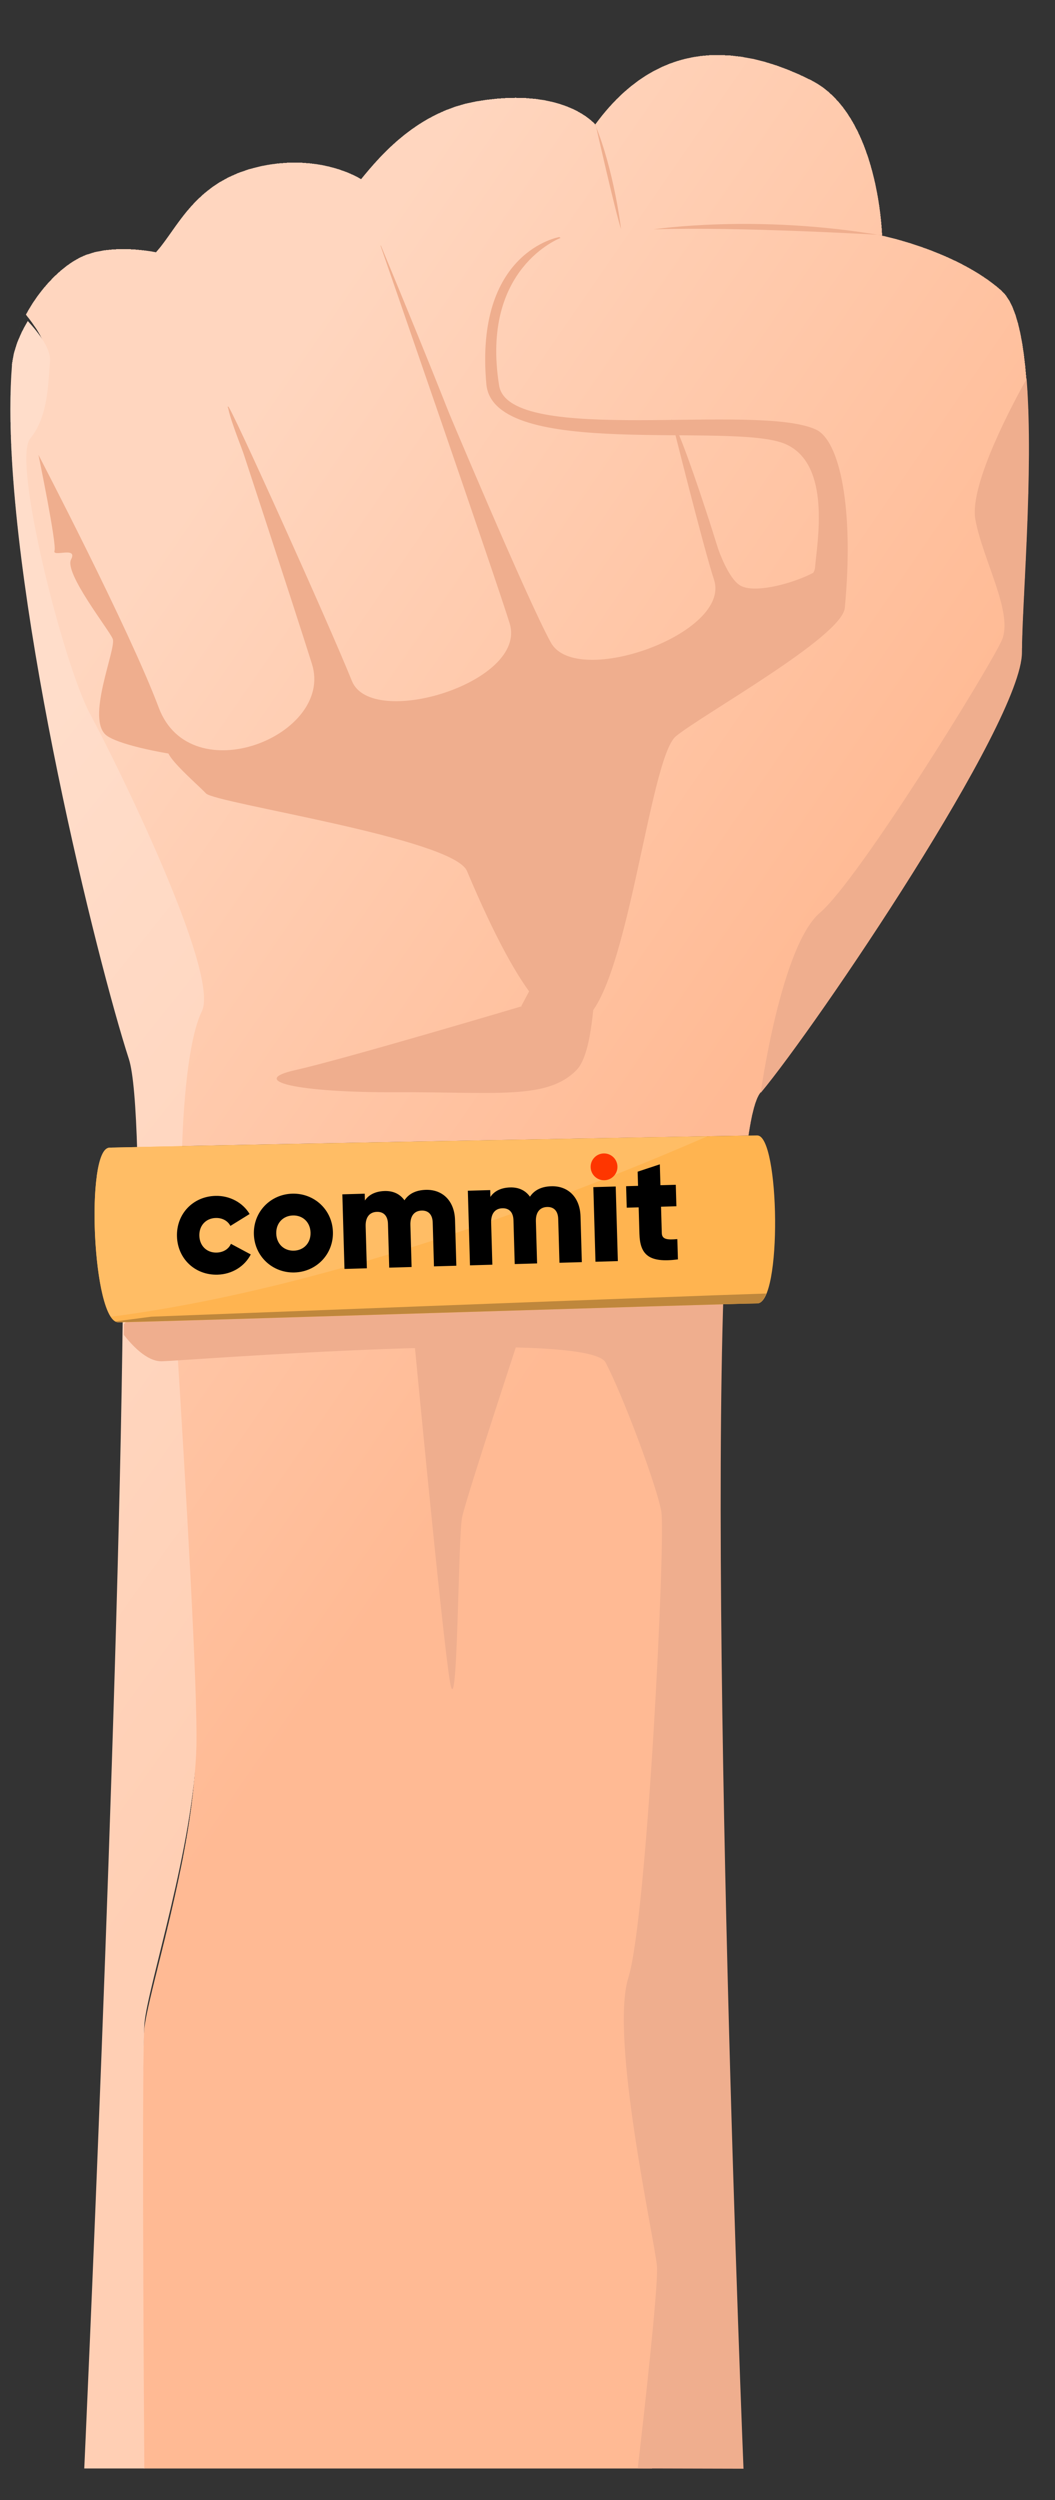 <svg xmlns="http://www.w3.org/2000/svg" viewBox="0 0 223.1 528.43"><rect x="0" y="0" width="223.1" height="528.43" fill="#333333" stroke="none"/><defs><clipPath id="a"><path d="M2287.58 9.98H496.25c-2.1 318.75-8.83 1433.48.6 1542.5 10.96 127.35 172.95 622.62 180.1 962.23 4.1 195-35.15 875.1-69.33 1419.3 169.33 11 724.65 51 1124.33 51 231.88 0 411.37-13.4 432.93-53.8 64.14-120.1 185.28-437.1 201.92-526.5 16.64-89.4-48.13-1439.1-116.14-1653-68-213.9 97.54-934.4 104.85-1024.5 5.8-71-45.9-527.5-67.9-717m382.4.1v.1m0 .1h.1m0 .6v.1-.1m0 1.1V12m-.1 2.76v.16-.16m0 .5v.1-.05m-.3 8v.3-.2M559.7 4667c0 .26 4.7 365.7 61.76 498.62 57.1 133-264.7 872.7-347.7 1047.26-83 174.5-243.1 891.3-186.26 969.7 56.85 78.4 55.83 195.6 61.73 272.7 3.3 42.4-34.52 99.2-69.13 141.7-26.46-49.6-44.5-102-49.1-151.2 13.54 144.4 142.4 316.4 260.5 362.2 41.2 15.9 88.24 20.7 130.23 20.7 64.6 0 117.08-11.5 117.08-11.5 79.1 87.33 137.5 253 368.6 303.23 43.3 9.4 83.5 13.1 120.1 13.1 145.2 0 234.3-58.9 234.3-58.9 69.7 85.7 200.8 238.5 406.2 274.4 51.7 9.1 97.8 12.8 138.7 12.8 204.8 0 280.5-94.3 280.5-94.3 129 176.2 278.3 245.2 433 245.2 108.8 0 220.3-34.2 329.1-89.3 238.5-120.7 249.5-547.5 249.5-547.5s262.8-53 421.8-194.3c158.9-141.2 70.6-1024.2 70.6-1271.5 0-247.3-722.2-1313.8-920.9-1552.2-17-20.5-31.2-73.2-42.8-152.6-29.8-.4-79.7-1.3-145-2.4-422.1-7.3-1488.3-27-1922.4-35.9M25.5 7286.2c0 54.2 1.55 105.4 4.87 152.95 0 .2 0 .36.04.56v-.6c-3.3-47.6-4.9-98.8-4.9-153m4.9 153.7c0 .1 0 .2.1.4v-.4m0 .5l.1.5v-.5m0 .6c0 .1.1.2.1.4v-.4m.1.6v-.1m.1 1.3c0 .1.1.2.1.4 0-.2-.1-.3-.1-.4m.1.5c.1.2.1.3.1.5v-.5m.1.6c0 .2 0 .3.1.5 0-.2 0-.3-.1-.5m.1.6c.1.4.1.8.1 1.2 0-.4 0-.7-.1-1.1"/></clipPath><clipPath id="b"><path d="M496.1 9.98V34h-1.02v160.98h-.98V376h-1v216h-1v329h-1v286h1v189h1v76h1v43h.98v26h1v13.98h1.03v9.02h1v7h1v7h1v6h1v5h1.1v5.98h1v5h1v5h1v5h1v5h1.1v5h1v5h1v4.02h1v5h1v5h1.1v4h1v4h1v5h1v4h1v5h1v3.98h1v4.02h1v5h1v4h1v4h1v4h1v3.98h1v5h1v4.02h1v4h1.1v4h1v4h1v3.98h1v4.02h1v5h1v4h1v4h1v4h1v3.98h1v4.02h1.1v4h1v4h1v4h1v3.98h1v4.02h1.1v4h1v5h1v4h1v4h1v3.98h1.1v4.02h1v4h1v4h1v4h1v3.98h1.1v4.02h1v4h1v4h1v4h1v3.98h1v4.02h1v4h1v4h1v4h1v5h1.1v3.98h1v4.02h1v4h1v4h1v4h1v3.98h1v4.02h1v4h1v4h1v5h1v4h1v3.98h1v4.02h1v4h1v4h1v4h1v5h1v3.98h1v4.02h1v4h1v4h1v5h1v4h1v3.98h1v4.02h1v4h1v5h1v4h1v4h1v5h1v3.98h1v4.02h1v5h1v4h1v4h1v5h1v4h1v5h1v3.98h1v4.02h1v5h1v4h1v5h1v4h1v5h1v4h1v5h1v3.98h1v5h1v4.02h1v5h1v5h1v4h1v5h1v5h1v4h1v5h1v5h1v5h1v5h1v5h1v4h1v5h1v5h1v5h1.1v5h1v5h1v5h1v5h1v5h1v5h1v6h1v5h1v5h1v6h1v5h1v5h1v6h1v5h1v5.98h1v5h1v6.02h1v6h1v5h1v6h1v6h1v5.98h1v6.02h1v6h1v7h1v5.98h1v6.02h1v7h1v6h1v7h1v7h1v6.98h1v7.03h1v7h1v8h1v7h1v8h1v9h1v8h1v8h1v9h1v10h1v10h.9v10h1v12h1.1v12h1v14h1v16h1v20h1v36h1v45h-1v58H676v39h-1v32h-1v29h-1v28h-1v26h-1.1v24h-1v24h-1v24h-1v22h-1v23h-1v21h-1v22h-1v21h-1v20h-1v21h-1.1v20h-1v20h-1v20h-1v19h-1v19h-1v19h-1v20h-1v18h-1v19h-1v19h-1v18h-1v18h-1v19h-1v18h-1v18h-1v18h-1v18h-1v17h-1v18h-1v18h-1v17h-1v17h-1v18h-1v17h-1v17h-1v17h-1v18h-1v17h-1v17h-1v16h-1v17h-1v17h-1v17h-1v17h-1v16h-1v17h-1v16h-1v17h-1v16h-1v17h-1v16h-1v16h-1v17h-1v16h-1v16h-1v16h-1v17h-1v16h-1v16h-1v16h-1v16h-1v16h-1v16h-1v8h1v1h15v1h15v1h15v1h15v1h15v1h15v1h15v1h15v1h15v1h15v1h15v1h16v1h15v1h16v1h16v1h15v1h16.1v1h17v1h16v1h16v1h17v1h16v1h17v1h17v1h18v1h17v1h18v1h18v1h18v1h18v1h19v1h19v1h19v1h20v1h20v1h21v1h21v1h20.94v1h23v1h23v1h23.03v1h25v1h25v1h27v1h28v1h30v1h33v1h36v1h42v1h53v1h213v-1h40v-1h29v-1h23v-1h19v-1h17v-1h14v-1h13v-1h13v-1h10v-1h10.95v-1h9v-1h8v-1h9v-1h8v-1h5.9v-1h7.1v-1h6v-1h7v-1h5v-1h5v-1h5v-1h5v-1h4v-1h4v-1h4v-1h4v-1h4v-1h3v-1h3v-1h3.1v-1h3v-1h3v-1h2.1v-1h3v-1h2v-1h2v-1h2v-1h2v-1h2v-1h2v-1h1v-1h1v-1h2v-1h1v-1h2v-1h.96v-1h1v-2h1.02v-1h1v-1h1v-1h.94v-2h1v-2h1.05v-2h1v-2h1v-2h1v-2h1v-1h1v-2h1v-2h1v-2h1v-2h1v-2h1v-2h1v-2h1v-2h1v-2h1v-3h1v-2h1v-2h1v-2h1v-2h1v-2h1v-2h1v-2h1v-2h.9v-2h1v-2h1.1v-3h1v-2h1v-2h1v-2h1v-2h1v-3h1v-2h1v-2h1v-2h1v-2h1v-3h1v-2h1v-2h.9v-2h1v-2h1v-3h1v-2h1v-2h1v-2h1v-3h1v-2h1v-2h1v-3h1v-2h1v-2h1v-2h1v-3h1v-2h1v-2h1v-3h1v-2h1v-2h1v-3h1v-2h1v-2h1v-3h1v-2h1v-3h.9v-2h1v-2h1.1v-3h1v-2h1v-2h1v-3h1v-2h1.1v-2h1v-3h1v-2h1v-3h1v-2h1v-3h1v-2h1v-3h1v-2h1v-2h1v-3h1v-2h1v-3h1v-2h1v-3h1v-2h1v-2h1v-3h1v-2h1v-3h1v-2h1v-3h1v-3h.9v-2h1v-3h1.1v-2h1v-3h1v-2h1v-3h1v-2h1v-3h1v-2h1v-3h1v-2h1v-3h1v-2h1v-3h1v-3h1v-2h1v-3h1v-2h1v-3h1v-2h1v-3h1v-3h1v-2h1v-3h1v-2h1v-3h1v-3h1v-2h1v-3h1v-3h1v-2h1v-3h1.1v-2h1v-3h1v-3h1v-2h1v-3h1v-3h1v-2h1v-3h1v-3h1v-3h1v-2h1v-3h1v-3h1v-2h1v-3h1v-3h1v-3h1v-2h1v-3h1v-3h1v-3h1v-2h1v-3h1v-3h1v-3h1v-3h1v-2h1v-3h1v-3h1v-3h1v-3h1v-3h1v-2h1v-3h1v-3h1v-3h1v-3h1v-3h1v-3h1v-3h1v-3h1v-3h1v-3h.9v-2h1v-3h1v-3h1v-3h1v-3h.9v-4h1v-3h1v-3h1v-3h1v-3h1v-3h1v-3h1v-3h1v-3h1v-4h1v-3h1v-3h1v-4h1v-3h1v-3h1v-4h1v-3h1v-4h1v-3h1v-4h1v-4h1v-3h1.1v-4h1v-4h1v-5h1v-4h1v-5h1.1v-5h1v-10h1v-25h1v-76h-1v-55h-1v-38h-1v-34h-1v-31h-1v-28h-1v-27h-1v-26h-1v-25h-1v-23h-1v-24h-1v-23h-1v-21h-1v-22h-1v-21h-1v-20h-1v-20h-1v-21h-1v-19h-1v-19h-1v-19h-1v-19h-1v-18h-1v-18h-1v-18h-1v-17h-1v-17h-1v-17h-1v-17h-1v-17h-1v-15.9h-1v-16h-1V2570h-1v-16h-1v-16h-1v-15h-1v-15h-1v-16h-1v-15h-1v-14h-1v-15h-1v-14h-1v-15h-1v-14.02h-1V2391h-1v-13h-1v-14h-1v-14.02h-1V2337h-1v-13h-1v-13h-1v-13h-1v-13.02h-1V2272h-1v-12h-1v-12h-1v-12h-1v-12h-1v-13h-1v-11.02h-1v-12h-1V2177h-1v-11h-1v-12h-1v-11h-1v-11h-1v-10h-1v-11h-1v-11h-1v-10h-1v-10h-1v-10h-1v-10h-1v-10h-1v-10h-1v-10h-1v-9h-1v-9h-1v-9h-1v-9h-1v-9.02h-1V1976h-1v-9h-1v-8h-1v-8h-1v-8h-1v-9h-1v-8h-1v-7h-1v-8h-1v-7h-1v-8h-1v-7h-1v-7h-1v-7h-1v-7h-1v-5.97h-1V1855h-1v-6h-1v-7h-1v-6h-1v-5h-1v-6.02h-1V1819h-1v-5h-1v-6h-1v-5h-1v-5h-1v-5h-1v-4h-1v-5h-1v-5h-1v-4.02h-1V1771h-1v-4h-1v-3h-1v-4.02h-1V1756h-1v-3h-1v-4h-1v-4.02h-1V1741h-1v-3h-1v-4h-1v-4.02h-1v-5h-1V1719h-1v-5h-1v-6h-1v-7h-1v-8h-1v-8.02h-1v-10h-1v-15h-1V1641h-1v-77h1v-25h1v-20h1v-15h1v-15h1v-13h1v-12h1v-11h1v-12h1v-10h1v-10h1v-10h1v-10h1v-9h1v-9h1v-8.02h1V1366h1v-9h1v-8h1v-8h.9v-8h1v-8.02h1.1V1317h1v-7h1v-8h.93v-7h1v-7h1v-8h1v-7h1v-7h1v-7h1v-7h1v-7h1v-7h1v-7h1v-6.02h1v-7h1V1212h1v-7h1v-7h.97v-5.97h1V1185h1v-6h1v-6h1v-6h1v-7h1v-6h1v-6h1v-6h1v-6h1v-7h1v-6h1.06v-6h1v-6h1v-6.02h1V1099h1v-5h1v-6h1v-6h1v-6h1v-6.02h1V1064h1v-6h1v-5h1v-6h1v-6h1v-6.02h1v-5h1V1024h1v-5h1v-6h1v-6h1v-5h1v-6h1v-5h1v-6.02h1V979h1v-5h1v-6h1v-5h1v-6h1v-5h1v-5h1v-6h1v-5h1v-6.02h1v-5h1V919h1v-5h1v-6h1v-5h1v-5h1.1v-6h1v-5h1v-6h1v-5h1v-5h1v-6.02h1v-5h1V854h.95v-5h1v-5h1v-6h1v-5h1v-6h.9v-5h1v-6h1v-5h1v-6.02h1v-5h1V794h1v-5h1v-6h1v-6h1v-6h1v-5h1v-7h1v-6h1v-6h1v-7h1v-9h1v-49h-1v-18h-1v-16h-1v-15h-1v-13.02h-1V607h-1.1v-12h-.9v-12h-1v-12h-1v-11.02h-1v-12h-1V537h-1v-11h-1v-10h-1v-11h-1v-10h-1.1v-11h-1v-10h-1v-10h-1v-10h-1v-11h-1v-10h-1v-9h-1v-10h-1v-10h-1v-10h-1.1v-10h-1v-9.02h-1v-10h-1V356h-1v-10h-1v-9h-1v-10h-1v-9h-1v-9h-1v-10h-1v-9.02h-1V281h-1v-10h-1v-9h-1v-9h-1v-9h-1v-9.02h-1V226h-1v-9h-1v-9h-1v-9h-1v-9.02h-1V181h-1v-9h-1v-9h-1v-9h-.9v-9.02h-1V136h-1v-9h-1v-8h-1.1v-9.02h-1V101h-1v-9h-1v-9h-1v-8.02h-1V66h-1v-9h-1v-8h-1v-9.02h-1V31h-1v-8h-.9v-9h-1V9.98H497zm2173 0V12h.98v-2h-.98zm0 3V17h.98v-4h-.98zm0 9.03v2h.98v-2h-.98zm0 4v1h.98v-1h-.98zm-2110 4640v23h.98v32h1v26h1.03v22h1v20h1v18h1v16h1v16h1.1v14h1v13h1v13h1v12h1v11h1.1v11h1v11h1v10h1v9h1v10h1.1v8h1v9h1v8h1v8h1v8h1v7h1v7h1v7h1v7.1h1v6h1v7h1v6.1h1v5h1v6h1v6h1.1v5h1v5h1v5h1v5h1v5h1v5h1v4h1v5h1v4h1v4h1.1v4.1h1v4h1v4h1v4h1v3h1.1v4h1v3h1v3h1v4h1v3h1.1v3h1v3h1v3h1v3h1v2h1.1v3h1v2h1v3h1v2h1v3h1v4.1h1v3h1v3h1v6.1h1v8h1.1v37h-1v13h-1v8h-1v7.1h-1v8h-1v6h-1v6h-1v5h-1v6h-1v5h-1v6h-1v4h-1v5h-1v4h-1v5h-1v5h-1v4h-1v5h-1v4h-1v4h-1v4h-1v4h-1v4h-1v4h-1v4h-1v4h-1v4h-1v3h-1v4h-1v4h-1v3h-1v4h-1v4h-1v4h-1v3h-1v4h-1v3h-1v3h-1v4h-1v3h-1v4.1h-1v3h-1v4.1h-1v3h-1v4h-1v3h-1v3h-1v3h-1v4h-1v3h-1v3h-1v3h-1v4.1h-1v3h-1v3h-1v3h-1v3h-1.1v4h-.9v3h-1v3h-1v3h-1v3h-1v3h-1v3h-1v3h-1v3h-1v3h-1v3h-1v3h-1v4h-1v2.1h-1v3h-1v3h-1v3h-1v3h-1v3h-1v3h-1v3h-1v3h-1v3h-1v3h-1v3h-1v3h-1v3h-1v3h-1v3h-1v2h-1v3h-1v3h-1v3h-1v3h-1v3h-1v3h-1v2h-1v3h-1v3h-1v3h-1v3h-1v3h-1v2h-1v3h-1v3h-1v3h-1v3h-1v2h-1v3h-1v3h-1v3h-1v2h-1v3h-1v3h-1v3h-1v2h-1v3h-1v3h-1v3h-1v2h-1v3h-1v3h-1v2h-1v3h-1v3h-1.1v2h-.94v3h-1v3h-1v3h-1v2h-1.04v3h-1v3h-1v2h-1v3h-1v3h-1v2h-1v3h-1v2h-1v3h-1v3h-1v2h-1v3h-1v3h-1v2.1h-1v3h-1v3h-1v2h-1v3h-1v2h-1v3h-1.05v3h-1v2h-1v3h-1v2h-1v3h-1v2h-1v3h-1v3h-1v2h-1v3h-1v2h-1v3h-1v3h-1v2h-1v3H465v2h-.97v3h-1v2h-1v3h-1v2H460v3h-.97v2h-1v3h-1v2h-1v3H455v3h-.98v2h-1v3h-1v2h-1v3H450v2.1h-1v3h-1v2.1h-1v3h-1v2h-1v3h-1v2.1h-1v3h-1v2h-1v3h-1v2h-.97v3h-1v2h-1v3h-1v2.1H435v3h-.98v2h-1v2h-1v3h-1v2H430v3h-1v2h-1v3h-1v2h-1v3h-1v2h-1v3h-1v2h-1v3h-1v2h-1.03v2H419v3h-1v2h-1v3h-1v2h-1.04v3h-.98v2h-1v2h-1v3h-1v2h-1.03v3h-.98v2h-1v3h-1v2h-1v2h-1.03v3h-.98v2h-1v3h-1v2h-1v2.1h-1.03v3h-.98v2h-1v3h-1v2.1h-1v2h-1.03v3h-.98v2h-1v3h-1v2h-1v2h-1.03v3h-.9v2h-1v2h-1v3h-1v2h-1v3h-1v2h-1v1.9h-1v3h-1v2h-1v2h-1v3h-1v2h-1v2h-1v3h-1v2h-1v3h-1v2h-1v2h-1v3h-1v2h-1v2h-1v3h-1v2h-1v2h-1v3h-1v2h-1v2.1h-1v3h-1v2.1h-1v2h-1v3h-1v2h-1v2h-1v3h-1v2h-1v2h-1v2h-1v3h-1v2h-1v2h-1v2.9h-1v2.05h-1v2h-1v3h-1v2h-1v2h-1v2h-1v3h-1v2h-1v1.98h-1v3h-1v2h-1v2.1h-1v2h-1v3h-1v2h-1v2h-1v3h-1v2h-1v2h-1v2h-1v3h-1v2h-1v2.1h-1v2h-1v3h-1v2h-1v2h-1v2h-1v3h-1v2h-1v2h-1v2h-1v2.98h-1v2h-1v2h-1v2h-1v3h-1v2h-1v2h-1v2h-1v2h-1v3h-1v2h-1v2h-1v2h-1v3h-1v2h-1v2h-1v2h-1v2h-1v3h-1v2.1h-1v2h-1v2h-1v2h-1v3h-1v2h-1v2h-1v2h-1v2h-1v2h-1v3h-1v2h-1v2h-1v2h-1v2h-1v2h-1v2h-1v3h-1v2h-1v2h-1v1.9h-1v2h-1v2h-1v2h-1v3h-1v2h-1v2h-1v2h-1v3h-1v2h-1v2h-1v2h-1v3h-1v2h-1v3h-1v2h-1v3h-1v2h-1v3h-1v2h-1v3h-1v2h-1v3h-1v3h-1v2h-1v3h-1v3h-1.1v2h-1v3h-1v3h-1v3h-1v3h-1v3h-1v3h-1v2h-1v3h-1v3.1h-1v3h-1v3h-1v3h-1v3h-1v3.1h-1v3h-1v3h-1v4h-1v3h-1v3h-1v3h-1v3h-1v3.1h-1v3h-1v4h-1v3h-1v3h-1v3h-1v4h-1v3h-1.1v3h-.9v4h-1v3h-1v3h-1v4h-1v3h-1v4h-1v3h-1v3h-1v4h-1v3h-.9v4h-1v3h-1v4h-1v3h-1v4.03h-1v3h-1v4h-1v3.97h-1v3h-1v4h-1v3h-1v4h-1v4h-1v3h-1v4h-1v4h-1v3h-1v4h-1v4h-1v4h-1v4h-1v3h-1v4h-1v4h-1v4h-1v4h-1v3h-1v4h-1v4h-1.1v4h-1v4h-1v4h-1v4h-1v4h-1v4h-.9v4h-1v4h-1v4h-1v4h-1.1v4h-1v4h-1v4h-1v4h-1v5h-1v4h-.9v4h-1v4h-1v4h-1v4h-1v5h-1v4h-1v4h-1v4h-1v5h-1v4h-1v4h-1v5h-1v4h-1v4h-1v5h-1v4h-1v5h-1v4h-1v4h-1v5h-1v4h-1v5h-1v5h-1v4h-1.1v5h-1v4h-1v5h-1v4h-1v5h-1v5h-1v5h-1v4h-1v5h-1v5h-1v5h-1v4h-1v5h-1v5h-1v5h-1v5h-.9v5h-1v5h-1v5h-1v5h-1v5h-1v5h-1v6h-1v5h-1v5h-1v5h-1v5h-1v6h-1v5h-1v6h-1v5h-1v6h-1v5h-1v6h-1v5h-1v6h-1v6h-1v6h-1v5h-1v6h-1.1v6h-1v6h-1v6h-1v7h-1v6h-1.1v6h-1v7h-1v6h-1v7h-1v7h.1v7h-1v7h-1v7h-1v8h-1v8h-1v7h-1v8h-1v9.1h-1v9h-1v9H81v10h-1v10.4h-1v11h-1v16h-1v19h-1v45h1v14h1v7h1v6.9h1v4h1v4h1v4h1v3h1v2h1v1h1v2h1v2.1h1v2h1v2h1v1h1v2h1v1h1v2h1v1h1v2h1v1h1v2h1v1h1v2h1v2h.93v2h1v2h1v2h1v1h1v2h.9v2h1v2h1v2h1v3h1v2h1v2h1v2h1v2h1v3h1v2h.9v3h1v3h1v2h1v3h1v3h.95v3h1v3h1.06v3h1v3h1v3h1v4.02h1v4h1v4h1v3h1v4h1v5h1v5h1v4h1v5h1v6h1v5h1v6h1v7h1v7.04h1v7h1v9h1v9h1v11h1v11.9h1v13h1v15h1v17h1v15.9h1v14h1v1h-1v17h-1v5h-1v4h-1.02v5h-.9v3h-1v3h-1v3h-1v2h-1v3h-1v3h-1v2h-1v3h-1v2h-1v2h-1v2h-1v2h-1v2h-1v2h-1v2h-1v2h-1v2.06h-1v1h-1v2h-1.03v2h-1v2h-1v1h-1v2h-1v2h-1.1v1h-1v2h-1v2h-1v1h-1v2.02h-1.1v1h-1v2h-1v1h-1v2h-1v1H110v2h-.97v1h-1v2h-1v1h-1v2h-1.05v1h-.96v2h-1v1h-1v2h-1v1h-1.04v1h-1v2.03h-1v1h-1v1h-1v2H95v1h-1v1h-1v2h-1v1h-1v1h-1v2h-1v1h-1v1h-1v1h-1v2h-1v1h-1v1h-1v2h-1v1h-1v1h-.96v-1h-1v-1h-1v-3h-1v-2h-1v-2.1h-1v-2h-.98v-2h-1v-2h-1v-2h-1v-2h-.98v-2h-.98v-2h-1v-2h-1v-2h-1v-2h-1v-2h-.98v-3h-1v-2h-1v-2h-1v-3h-.96v-2h-.97v-3h-1v-3h-1v-2h-1v-3h-1v-2h-1v-3h-1v-3h-1v-2h-1v-3h-1v-2h-1v-3h-1v-3h-1v-4.2h-1v-3h-1v-4h-1v-3h-1v-4h-1v-4h-1v-3.1h-1v-4h-1v-4h-1v-4h-1v-5h-1v-6h-1v-6h-1v-7h-1v-6h-1v-6h-1v-12h-1v-17h-1v-18h-1v-24h-1v25h1v18h1v17h.9v12h1v6.96h1v7h1v7h1v6h.9v4h1v6h1v3h1v5h1v4.1h1v4h1v3h1v4h1v3h1v3h1v3h1v4h1v3h1v3h1v3h1v3h1v2h1.1v3h1v2h1v3h1v2h1v3h1.1v3.1h1v2h1v3h1v2h1v2h1.1v2h1v3h1v2h.9v2h1v2h1v2h1v2h1v3h1v2h1v2.06h1v2h1v2h1v2h1v2h1v2h1v2h1v2h1v1h1v2h1v2h1.1v2h1v2h1v2h1v1h1v1.9h1v2h1v2h1v1h1v2h1v2h1.1v1h1v2.1h1v2h1v1h1v2h1v2h1v1h1v2h1v1h1v2h1v2h1v1h1v2h1v1h1v2h1v1h1v2h1v1h1v2h1v1h1v1h1v2h1v1h1v2h1v1h1v2h1v1h1v2h1v1h1v2h1v1h1v1h1v1h1v2h1v1h1v1h1v2h1v1h1v1.1h1v2h1v1h1v.9h1v1.1h1v2h1v1h1v.9h1v2h1v1h1v1h1v1h1v1h1v2h1v1h1v1h1v1h1v1h1v1h1v2h1v1h1v1h1v1h1v1h1v1h1v2h1v1h1v1h1v1h1v1h1v1h1v1h1v1h1v1h1v1h1v1h1v1h1v2h1v1h1v1h1v1h1v1h1v1h1v1h1v1h1v1h1v1h1v1h1v1h1v1h.9v1h1v1h1v1h1v1h1v1h1v1h2v1h1v1h1v1h1v1h1v1h1v1h1v1h1v1h1v1h1v1h1v1h2v1h1v1h1v1h1v1h1v1h1v1h1v1h2v1h1v1h1v1h1v1h2v1h1v1h1v1h1v1h2v1h1v1h1v1h1v1h2v1h1v1h1v1h2v1h1v1h2v1h.9v1h1v1h2v1h1v1h2v1h1v1h2v1h1v1h2v1h1v1h2v1h1v1h2v1h1v1h2v1h2v1h2v1h1v1h2v1h2v1h2.1v1h1v1h2v1h2v1h2v1h2v1h2v1h2v1h3v1h2v1h2v1h2v1h2v1h3v1h2v1h3v1h3v1h4v1h3v1h3v1h3v1h3v1h3v1h4v1h3v1h5v1h5v1h6v1h5v1h5v1h5v1h8v1h10v1h10v1h16v1h51v-1h17v-1h12v-1h10v-1h9v-1h8v-1h7v-1h6v-1h6v-1h6v-1h6v-1h3v1h1v2h1v1h1.1v1h1v1h1v1h1v2h1v1h1.1v1h1v1h1v1h1v1h1v2h1v1h1v1h1v1h1v2h1v1h1v1h1v2h1v1h.9v1h1v1h1v2h1v1h1v1h1v2h1v1h1v1h1v2h1v1h1v1h1v2h1.1v1h1v2h1v1h1v1h1v2.1h1v1h1v2h1v1h1v1h1v2h1v1h1v1h1v2h1v1h1v2h1v1h1v2h1v1h1v1h1v2h1v1h1v2h1v1h1v1h1v1.9h1.1v1h1v2h1v1h1v1h1v2h1v1h1v2h1v1h1v1h1v2h1v1h1v2h1v1h1v2h1v1h1v1h1v2h1v1h1v1h1v2h1v1h1v1h1v2h1v1h1v1h1v2h1v1h1v1h1v2h1v1.06h1v1h1v2h1v.9h1v1.08h1v2h1v1h1v1h1v1h1v2h1v1h1v1h1v1.1h1v2h1v1h1v1h1.1v2h1v1h1v1h1v1h1v2.05h1.1v1h1v1h1v1h1v1h1v1h1.1v1h1v2h1v1h1v1h1v1h1.1v1h1v1h1v2.1h1v1h1v1h1v1h1v1h1v1h1v1h1v1.9h1v1h1v1h1v1h1v1h1v1h1.1v1h1v1h1v1h.9v1h1v1h1v1h1v1h1v1h1v1h1v1h1v1h1v1h1v1h1v1h1v1h1v1h1v1h1v1h1v1h1v1h1v1h1v1h1v1h2v1h1v1h1v1h1v1h1v1h1v1h1v1h1v1h1v1h1v1h2v1h1v1h1v1h1v1h1v1h1v1h2v1h1v1h1v1h2v1h1v1h1v1h1v1h2v1h1v1h1v1h1v1h2v1.04h1v1h.9v1h1v1h2v1h1v1h.9v1h2.1v1h1v1h1.9v.9h1v1h2v1h1v1h2v1h1v1h2v1h1v1h2.1v1h1v1h1.9v.9h1v1h2v1h1v1h2v1h1v1h2v1h2v1h2v1h1v1h2v1h2v1.02h2v1h2.1v1h1v1h1.9v1h2v1h2v1h2v1h2v1h1v.9h2v1.1h2v1h2v1h2v1h2v.9h3v1h2v1h2v1h2v1h3v1h2v1.1h2v1h2v1h3v1h2v1h2v1h2v1h3v1h3v1h2v.93h3v1h3v1h3v1h3v1h3v.97h3v1h2v1h3v1h3v1h3v.93h3v1h4v1h4.1v1h4v1h3v.96h4v1.1h4v1h4v1h4v1h4v1h4v1h4.1v1h5v1h6v1h5v1h5v1h6v1h6.1v1h7v1h8v.9h7v1h10v1h12v1h14v1h55v-1h13v-1h13v-1h8v-1h8v-1h7.9v-1h6v-1h6v-1h6v-1h5v-1h5v-1h4v-1h5v-1h5v-1h3v-1h4v-1h4v-1h4v-1h4v-.93h3v-.97h4v-1h3v-1h3v-1h4v-1.2h3v-.98h2v-1h3v-1h3v-1h3v-1.1h3v-1h3v-1h2v-1h3v-1h2v-1.1h3v-1h2v-1h3v-1h2v-1h3v-1h2v-1h2v-1h2v-1h2v-1h3v-1h2v-1h2v-1h2v-1h2v-1h2v-1.1h2v-.94h2v-1h2v-1h1v-1h2v-1.3h2v-1h2v-1h1v-1h1.9v-1h2v1h1v1h1v1h.9v2h1v1h1v1h1v1h1v2h1v1h1v1h1v1h1v1h1v2.1h1v1h1v1h1v1h1v1h1v2h1v1h1v1h1v1h1v1h1v2h1v1h1v1h1v1h1v1h1v1h.9v2h1v1h1v1h1v1h1v1h1v1h1v2h1.1v1h1v1h1v1h1v1h1v1h1v1h1v2h1v1h1v1h1v1h1.1v1h1v1h1v1h1v1h1v1h1v2h1v1h1v1h1v1h1v1h1.1v1h1v1h1v1h1v1h1v1h1.1v1h1v2h1v1h1v1h1v1h1v1h1v1h1v1h1v1h1v1h1.1v1h1v1h1v1h1v1h1v1h1.1v1h1v1h1v1h1v1h1v1h1v1h1v1h1v1h1v1h1v1h1.1v1h1v1h1v1h1v1h1v1h1v1h1v1h1v1h1v1h1v1h1v1h1v1h1v1h1v1h1v1h1v1h1v1h1v1h1v1h1v1h1v1h1v1h2v1h1v1h1v1h1v1h1v1h1v1h1v1h1v1h1v1h2v1h1v1h1v1h1v1h1v1h1v1h1v1h1.04v1h1v1h2v1h1v1h1v1h1v1h1v1h2v1h1v1h1v1h1v1h1v1h2.1v1h1v1h1v1h1v1h1v1h2v1h1v1h1v1h1v1h1.1v1h2v1h1v1h1v1h2v1h1v1h1v1h2v1h1v1h1v1h2v1h1v1h1v1h2v1h1v1h1v1h1v1h1.9v1h1v1h1.05v1h2v1h1v1h2v1h1v1h2v1h1v1h1v1h2v1h1v1h2.1v1h1v1h2v1h1v1h2v1h1v1h2v1h1v1h2v1h1v1h2v1h1v1h2v1h1v1h2v1h2v1h1v1h2v1h2v1h1v1h2v1h2v1h1v1h2v1h2v1h1v1h2v1h2v1h1v1h2v1h2v1h2v1h2v1h2v1h2v1h1v1h2v1h2v1h2v1h2.07v1h2v1h2v1h2v1h2v1h1v1h3v1h2v1h2v1h2v1h2v1h3v1h2v1h2v1h2v1h3v1h2v1h2v1h2v1h2v1h3v1h2v1h3v1h3v1h2v1h3v1h3v1h3v1h2v1h3v1h3v1h2v1h3v1h3v1h3v1h4v1h3v1h4v1h3v1h3v1h4v1h3v1h4v1h3v1h5v1h4v1h5v1h5v1h4v1h5v1h5v1h4v1h6v1h7v1h6v1h7v1h6v1h6.9v1h9v1h9v1h8v1h9v1h15v1h15v1h34v1h4v-1h35v-1h11.9v-1h11v-1h12v-1h6v-1h7v-1h7v-1h6v-1h6v-1h5v-1h5v-1h4v-1h5v-1h5v-1h4v-1h4v-1h3v-1h4v-1h4v-1h3v-1h4v-1h3v-1h3v-1h3.06v-1h3v-1h3v-1h3v-1h2v-1h3v-1h3v-1h3.1v-1h2v-1h2v-1h3v-1h2v-1h3v-1h2v-1h2v-1h2v-1h2v-1h3v-1h2v-1h2v-1h2v-1h2v-1h2v-1h2v-1h2v-1h1v-1h2v-1h2v-1h2v-1h1v-1h2v-1h2v-1h2v-1h1v-1h2v-1h1.1v-1h2v-1h1v-1h2v-1h1v-1h2v-1h1v-1h2v-1h1v-1h2v-1h1v-1h.95v-1h2v-1h1v-1h1v-1h2v-1h1v-1h1v-1h1v-1h2v-1h1v-1h1v-1h1v-1h1v-1h1v-1h1v-1h1v-1h2v-1h1v-1h1.1v-1h1v-1h1v-2h1v-1h1v-1h1.1v1h1v1h1v1h1v1h1v2h1v1h1v1h1v2h1v1h1v1h1v2h1v1h1v1h1v2h1v1h1v1h1v1h1v2.1h1v1h1v1h1v2h1v1h1v1h1v2h1v1h1v1h1v1h1v1h.94v1h1v2h1v1h1v1h1v1h1v1.1h1v2h1v1h1v.9h1v1h1v1h1v1h1v1.9h1v1h1v1h1v1h1v1h1.1v2h1v1h1v1h1v1h1v1h1v1h1v1h1v1h1v1h1v1h1v2h1v1h1v1h1v1h1v1h1v1h1v1h1v1h1v.94h1v1h1v1h1v1h1v1h1v1h1v1h1v1h1v2h1v1h.9v1h1v1h1v1h1v1h1v.97h.95v1h2.04v1h1v1h1v1h1v1h1v1h1v1h1v1h1v1h1v.95h1v1h1v1h1v1h1v1h1v.95h1v1h1v1h1v1h1v1h1v.9h1v1h2v1h1v1h1v1h1v.9h1v1h1v1h2v1h1v1h1v1h1v1h1v1h1v1h2v1h1v.9h1v1.1h1v1h1v1h1.1v1h2v.9h1v1.04h1v1h1.1v1h1v1h2v1h1v1h1.1v1h2v1h.9v1h1v.9h2v1h1.04v1h.9v1h1v1h2v1h1v1.1h1v1h2v1h1v1h1v1h2v1h1v1h1v1h1.96v1h1v1h2v1h1.1v1h2v1h1v1h2v1h1v1h2v1h1v1h2v1h1v1h2v1h1v1h2v1h1v1h2v1h1v1.1h2v1h2v1h1v1h2v1h2v1h1v1h2.06v1h2v1h2v1h1v1h2v1h2v1h1v1h2v1h2v1h2v1h1v1h2v1h2v1h2v1h2v1h2v1h2v1h2v.92h2v1h2v1h2v1h2v1h2v1h2v1h3v1h2v1h3v1h2v1h2v1h3v1h2.04v1h2v1h3v.97h2v1h3v1h2v1h3v1h3v1h3v1h2v1h3v1h3v1h3v1h3v1h3v1h3v1h4v1h3v1h4v1h3v1h4v1h4v1h3v.9h4v1.1h5v1h5v1h5v1h4v.9h5v1h6v1h7v1h7v1h6v1h9v1h11v1h12v1h56v-1h20v-1h8v-1h9v-.95h9v-1h9v-1h6v-1h6v-1.1h5v-.96h6v-1h5v-1h6v-1h5v-1.1h5v-.9h5v-1h4v-1h4v-1h4v-1h4v-1h4.1v-1h4v-1h4v-1h4v-1h4v-1h3v-1h3v-1h3v-1h4v-1.1h3v-.95h3v-1h3v-1h3v-1h4v-1h3v-.93h3v-1h3v-1h3v-1h3v-1.1h3v-1h3v-1h2v-1h3v-1h3v-1h2v-1h3v-1h3v-1h2v-1h3v-1h3v-1h3v-1h2v-1h3v-1h2v-1h3v-1h2v-1h2v-1h3v-1h2v-1h2v-1h3v-1h2v-1h1.9v-1h3v-.98h2v-1h2.1v-1h3v-1h2v-1h3v-1.1h2v-1h2v-1h2v-1h2v-1h2v-1h2v-1h3v-1h2.1v-1h2v-1h2v-1h2v-1h2v-1h2v-1h2v-1h2v-1h2v-1h2v-1h2.1v-1h3v-1h2v-1h2v-1h2v-1h1v-1h2v-1h2v-1h2v-1h1v-1h2v-1h2v-1h2v-1h2v-1h1v-1h2v-1h2v-1h1v-.9h1.9v-1h1v-1h2v-1h1.1v-1h2v-1.2h1v-1h2v-1h1v-1h2.1v-1h1v-1h1v-1h2v-1h1v-1h2v-1h.9v-1h1v-1h1v-1h2v-1h1v-1h1v-1h1.04v-1h1v-1h2v-1h1v-1h1v-1h1v-1h2v-1h1v-1h1.1v-1h1v-1h1v-1h1v-1h1v-1h1.1v-1h1v-1.1h1v-1h2v-1h1v-1h1v-1h1v-1.1h.9v-1h1v-1h1v-1h1v-1h1v-1.1h1v-1h1v-1h1v-1h1v-1h1v-1h.9v-1h1v-2h1.04v-1h1v-1h1v-1h1v-1h1v-1h1.1v-1h1v-1h1v-1h1v-1h1v-1h1.1v-2.3h1v-1h1v-1h.9v-1h1v-2h1v-1h1v-1h1v-1h1v-1h1v-2h1v-1h1v-1h1v-1h1v-2h1v-1h1.1v-1h1v-.9h1v-1h1v-1h1v-2h1.04v-1h1v-2h1v-.9h1v-1h1v-2h1v-1h1v-2h1v-.9h1v-1h1v-2h1v-1h1v-2h1v-2h.96v-1h1v-2h1v-1h1v-2h1v-.9h1v-2h1v-.9h1.1v-2.1h1v-2h1v-1h1v-2h1v-2h1v-.9h1v-2h1v-2h1v-2h1v-1h1v-2h1v-2h1v-2h.97v-1h1v-2h1.1v-2h1v-2h1v-2h1v-2h1v-2h1v-2h1v-2h1v-2h1v-2h1v-2h1v-1.1h1v-2.9h1v-2h1v-2h1v-2h1.07v-2h1v-2h1v-2h1v-3h1v-2h1v-2h1v-2h1v-2h1v-3h1v-2h1.08v-3h1v-2h1v-2h.9v-3h1v-2h1.1v-3h1v-2h1v-3h1v-2h1v-3h1v-3h1v-2h1v-3h1v-3h1v-2h1v-3h1v-3h1v-3h1v-3h1v-3h1v-3h1v-3h1v-2h1v-3.9h1v-3h1v-3h1v-3h1v-2.9h1v-4h1v-3.1h1v-3.1h1v-4h1v-3.3h1v-4h1v-3h1v-4h1v-4.1h1v-2.8h1v-4h1v-4h1v-4.1h1v-4h1v-4h1v-5h1v-4h1.1v-4h1v-5h1v-4h.96v-5h1v-5h1.08v-4.1h1v-5h1v-5h1v-6h1v-5h1v-5h1v-6.1h1v-6h1v-6h1v-6h1v-6.06h1v-7h1v-7.2h1v-7h1v-8h1v-8h1v-8.1h1v-10h.96v-10h1v-11h1v-12h1v-16h1v-10h5v-1h5v-1h4v-1h4v-1h4v-1h3.9v-1h4v-1h4v-1h4v-1h4v-1h4v-1h3v-1h4.03v-1h4v-1h3v-1h4v-1h3v-1h4v-1h3v-1h4v-1h3v-1h3v-1h4.04v-1h3v-1h3v-1h3v-1h4v-1h3v-1h3v-1h3v-1h3v-1h3v-1h3v-1h3v-1h3v-1h3v-1h3v-1h3v-1h3v-1h3.1v-1h3v-1h2v-1h3v-1h2.9v-1h3v-1h2v-1h3v-1h3v-1h3.1v-1h2v-1h3v-1h2v-1h3v-1h3v-1h2v-1h3v-1h2v-1h3v-1h2v-1h3v-1h2v-1h3v-1h2v-1h3v-1h2v-1h2v-1h3v-1h2v-1h3v-1h2v-1h2v-1h1.9v-1h3v-1h2v-1h2.05v-1h2v-1h3v-1h2v-1h2v-1h2v-1h3v-1h2v-1h2v-1h2v-1h2v-1h2v-1h2v-1h2v-1h2v-1h3v-1h2v-1h2v-1h2v-1h2v-1h2v-1h2.02v-1h2v-1h2v-1h2v-1h1v-1h2v-1h2v-1h2v-1h2v-1h2v-1h2v-1h2v-1h1.95v-1h1v-1h2v-1h2v-1h2.1v-1h2v-1h2v-1h1v-1h2v-1h2v-1h2v-1h1v-1h2v-1h2v-1h2v-1h1v-1h2v-1h2v-1h1v-1h2v-1h2v-1h1v-1h2v-1h2v-1h1v-1h2v-1h1v-1h2v-1h2v-1h1v-1h2v-1h1v-1h2v-1h1v-1h2v-1h1v-1h2v-1h1v-1h2v-1h1v-1h2v-1h1v-1h2v-1h1v-1h2v-1h1v-1h1.93v-1h1v-1h1v-1h2v-1h1v-1h2v-1h1v-1h1v-1h2v-1h1v-1h1v-1h2v-1h1v-1h1v-1h2v-1h1v-1h1v-1h2v-1h1v-1h1v-1h1v-1h2v-1h1v-1h.97v-1h1v-1h2v-1h1v-1h.97v-1h1v-1h2v-1h1v-1h1v-1h1v-1h1v-1h1v-1h2v-1h1v-1h1.1v-1h1v-1h1v-1h1v-1h1v-1h1v-1h1v-1h1v-1h1v-1h1v-1h1v-1h1v-1h1v-1h1v-1h1v-1h1v-2h1v-1h1v-1h1v-1h1v-2h1v-1h1v-2h1v-1h1v-2h1v-1h1v-2h1v-.9h1v-2h1v-1h1v-2h1v-1h1v-2h1v-2h1v-2h1v-2.1h1.1v-2h1v-3h1v-2h1v-2h1v-2h1v-2h1v-2h1v-2h1v-3h1v-2h1v-3h1v-2h1v-3h1v-3h1v-2h1v-3h1v-3h1v-2h1v-4h1v-3h1.1v-4h1v-3h1v-3h1v-4h1v-3h1.1v-3h1v-4h1v-4h1v-4h1v-5h1.1v-4h1v-4h1v-4h1v-5h1v-4h1.02v-5h1v-6h1v-5h1v-5h1v-6h1v-5h1v-6h1v-7h1v-7h1v-6h1.05v-7h1v-7h1v-8h1v-8h1v-9h1v-9h1v-8h1v-11h.95v-11h1v-11h1.08v-11h1v-15h1v-15h1v-14h1v-20h1.06v-20h1v-27h1v-32h.9v-216h-1v-44h-1v-37h-1v-30h-1v-29h-1v-26h-1v-25h-1v-24h-1v-23h-1v-22h-1v-22h-1v-21h-1v-21h-1v-20h-1v-21h-1v-20h-1v-20h-1v-21h-1v-21h-1v-22h-1v-22h-1v-25h-1v-28h-1v-37h-1v-39h-1.3v-8.1h-1v-7h-1v-5h-1v-6h-1v-4h-1v-5h-1v-4h-1v-4h-1v-4h-1v-4h-1v-3h-1v-4h-1v-3h-1v-3h-1v-4h-1v-3h-1v-3h-1v-3h-1v-3h-1v-3h-1v-3h-1v-3h-1v-3h-1v-3h-1v-3h-1v-2h-1v-3h-1v-3h-1v-3h-1v-2h-1v-3h-1v-3h-1v-2h-1v-3h-1v-2h-1v-3h-1V6265h-1v-2h-1v-3h-1v-2h-1v-1.9h-1v-3h-1v-2h-1v-3h-1v-2h-1v-3h-.9v-2h-1v-2h-1v-3h-1v-2h-1.1v-2h-1v-3h-1v-2h-1v-2h-1v-3h-1v-2h-1v-2h-1v-2h-1v-3h-1v-2h-1v-2h-.9v-2h-1v-3h-1v-2h-1v-2h-1v-2h-.94v-3h-1v-2h-1v-2h-1v-2h-.9v-2h-1v-2h-1v-2h-1v-3h-1v-2h-1v-2h-.97v-2h-1v-2h-1v-2h-1v-2h-1v-2h-1v-3h-1v-2h-1v-2h-1v-2h-1v-2h-1v-2h-1v-2h-1v-2h-1v-2h-1v-2h-1v-2h-1v-2h-1v-2h-1v-2h-1v-2h-1v-2h-1v-2h-1v-2h-1v-2h-1v-3h-1v-2h-1v-2h-1v-2h-1v-.98h-1v-2.1h-1v-2h-1v-2h-1v-2h-1v-2h-1.2v-2h-1v-2h-1v-2h-1v-2h-1v-2h-1.1v-2h-1v-2h-1v-2h-1v-2h-1v-2h-1v-2h-.92v-2h-1v-2h-1v-2h-1v-2h-1.1v-2h-1v-.98h-1v-2h-1V6070h-1v-2h-1.2v-2h-.96v-2h-1v-2h-1v-2h-1v-2h-1v-2h-1v-2h-1v-1h-1v-2h-1v-2h-1v-2h-1v-2h-1v-2h-1v-2h-1v-2h-.9v-1h-1v-2h-1v-2h-1v-2h-1v-2h-1v-2h-1v-2h-1v-1.02h-1v-2h-1V6021h-1v-2h-.94v-2h-1v-2h-1v-2h-1v-.97h-1V6010h-1v-2h-1v-2h-1v-2h-1v-2h-1.1v-1h-.9v-2h-1v-2h-1v-2h-1v-2h-1.1v-2h-1v-1.02h-1v-2h-1V5986h-1v-2h-1v-2h-1v-1h-1v-2h-1v-2h-1v-2h-1v-2h-.9v-.97h-1V5970h-1v-2h-1v-2h-1v-2h-1v-1h-1v-2h-1v-2h-1v-2h-1v-2h-1v-.98h-1v-2h-1V5950h-1v-2h-1v-.97h-1V5945h-1v-2h-1v-2h-1v-2h-1v-1h-1v-2h-1v-2h-1v-2h-1v-1h-1v-2h-1v-2h-1v-2h-1v-.98h-1v-2h-1V5920h-1v-2h-1v-.97h-1V5915h-1v-2h-1v-2h-1v-1.02h-1v-2h-1V5906h-1v-2h-1.1v-1h-1v-2h-1v-2h-1v-2h-1v-1h-1v-2h-1v-2h-1v-2h-1v-.98h-1v-2h-1V5885h-.9v-.98h-1v-2h-1V5880h-1v-2h-1.2v-.97h-.96V5875h-1v-2h-1v-2h-1v-1.02h-1v-2h-1V5866h-1v-1.02h-1v-2h-1V5861h-1v-2h-1v-1h-1v-2h-1v-2h-1v-1h-1v-2h-1v-2h-1v-1h-1v-2h-1v-2h-1v-2h-.95v-1h-1v-2h-1v-2h-1v-1h-1v-2h-1v-2h-1v-1h-1v-2h-1v-2h-1.1v-2h-1v-.98h-1v-2h-1V5820h-1v-.98h-1.1v-2h-1V5815h-1v-.98h-1v-2h-1V5810h-1.4v-.98h-1v-2h-1V5805h-1v-.98h-1v-2h-1.2V5800h-1v-.98h-1v-2h-1V5795h-1v-.98h-1.1v-2h-1V5790h-1v-.98h-1v-2h-1V5785h-1.1v-.98h-1v-2h-1V5780h-1v-.98h-1v-2h-1V5775h-1v-.98h-1v-2h-1V5770h-1v-.98h-1.1v-2h-1V5765h-1v-.98h-1v-2h-1V5760h-.9v-.98h-1v-2h-1V5755h-1v-.98h-1v-2h-1V5750h-1v-.98h-1v-2h-1V5745h-1v-.98h-1.1v-2h-1v-1h-1v-2h-1v-2h-1v-1h-1v-2h-1v-2h-1v-1h-1v-2h-1v-2h-1v-1h-1v-2h-1v-1h-1v-2h-1v-2h-1v-1h-1v-2h-1v-2h-1v-1h-1v-2h-1v-2h-1v-1h-1v-2h-1V5705h-1v-2h-1.1v-2h-1v-1.02h-1v-2h-1V5696h-1v-1.02h-1v-2h-1v-.97h-1v-2h-1v-2h-1v-.9h-1v-2.1h-1v-.9h-1v-2h-1v-2.1h-1v-.9h-1v-2h-1v-2.1h-1v-.9h-1v-2h-1v-1h-1v-2h-.96v-2h-1v-1h-1v-2h-1v-1h-1v-2h-1v-2h-1v-1h-1v-2h-1v-1.1h-1.1v-2h-1v-2h-1v-1h-1v-2h-1v-.9h-1v-2h-1v-2h-1v-.9h-1v-2.1h-1v-.9h-.9v-2h-.9v-2.1h-1v-.9h-1v-2h-1v-1h-1.1v-2h-.9v-2h-1v-1h-1v-2h-1v-1h-1.1v-2h-1v-2h-1v-1h-1v-2h-1v-1.1h-1v-2h-1v-.9h-1v-2.1h-1v-2h-1v-.9h-1v-2.1h-.96v-.9h-1v-2h-1v-2.1h-1v-.9h-1.1v-2h-1v-1h-1v-2h-1v-1h-1v-2h-1.1v-2h-.98v-1h-1v-2h-1v-1.1h-1v-2h-1v-2h-1v-1h-1v-2h-1v-1h-1v-2h-1v-.9h-1v-2h-1v-2.1h-1v-.9h-1v-2h-1v-1h-.92v-2h-1v-1h-1v-2h-1v-2h-1v-1h-1v-2h-1v-1.1h-1v-2h-1v-.9h-1v-2.1h-.94v-.9h-1v-2h-1v-2.1h-1v-.9h-1v-2h-1v-1h-1v-2h-1v-1h-1v-2h-1v-2h-1v-1h-1v-2h-1v-1.1h-1v-2h-1v-.9h-1v-2.1h-1v-.9h-1v-2h-1v-2.1h-1v-1h-1v-2h-1v-1h-1v-2h-1v-1h-1.1v-2h-1v-1.1h-1v-2h-1v-.9h-1v-2.1h-1.2v-2h-1v-.9h-1v-2.1h-1v-.9h-1v-2h-1.1v-1h-.9v-2h-1v-1h-1v-2h-1v-1.1h-1.1v-2h-1v-2h-1v-1h-1v-2h-1v-.9h-1v-2h-.96v-.9h-1v-2h-1v-1h-1v-2h-1v-1h-.9v-2h-1v-1.1h-1v-2h-1v-2h-1v-1h-1v-2h-1v-.9h-1v-2h-1v-.9h-1v-2h-1v-1h-1v-2h-1v-1h-1v-2h-1v-1.1h-1v-2h-1v-.9h-1v-2.1h-1v-.9h-1v-2h-1v-2.1h-1v-.9h-1v-2h-1v-1h-1v-2h-1v-1h-1v-2h-1v-1.1h-1v-2h-1v-.9h-1v-2.1h-1v-.9h-1v-2h-1v-1h-1v-2h-.96v-1h-1v-2h-1v-1.1h-1v-2h-1v-.9h-1v-2.1h-1v-.9h-1v-2h-1v-1h-1.1v-2h-.9v-2h-1v-1h-1v-2h-1v-1h-1v-2h-1v-1.1h-1v-2h-1v-.9h-1v-2.1h-1v-.9h-1v-2h-1v-1h-1v-2h-1v-1h-1v-2h-1v-1.1h-1v-2h-1v-.9h-1v-2.1h-1v-.9h-1v-2h-1v-1h-1v-2h-1v-1h-1v-2h-1v-1.1h-1v-2h-1v-.9h-1v-2.1h-1v-.9h-1v-2h-1v-1h-1v-2h-1v-1h-1v-2h-1v-1.1h-1v-2h-1v-.9h-1v-2.1h-1.1v-.9h-1v-2h-1v-1h-1v-2h-1v-1h-1v-2h-1v-1.1h-1v-2h-1v-.94h-1v-2.1h-1v-.97h-.9v-2h-1v-1h-1v-2h-1v-1h-1.1v-2h-1v-1.1h-1v-2h-1v-.97h-1v-1h-1v-2h-1v-1h-1v-2h-1v-1.1h-1v-2h-1v-.95h-1V5305h-1v-.98h-1v-2h-1v-1h-1v-2h-1v-1h-1v-2h-1V5295h-1v-2h-1v-.97h-1V5290h-1v-.98h-1v-2h-1v-1h-1v-2h-1v-1h-1v-2h-1V5280h-1v-.98h-1v-2h-.94v-1h-1v-2h-1v-1h-1v-2h-1.1V5270h-1v-2h-1v-.97h-1V5265h-1v-.98h-1v-2h-.9v-1h-1v-2h-1v-1h-1v-2h-1V5255h-.9v-.98h-1v-2h-1v-1h-1v-2h-1v-1h-1v-2h-1V5245h-1v-2h-1v-.97h-1V5240h-1v-.98h-1v-2h-1v-1h-1V5235h-1v-2h-1v-.97h-1V5230h-1v-.98h-1v-2h-1v-1h-1v-2h-1v-1h-1v-2h-1V5220h-1.1v-2h-1v-.97h-1v-1h-1v-2h-1v-1h-1v-2h-1V5210h-1v-2h-1v-.96h-1V5205h-1v-.98h-1v-1h-1v-2h-1V5200h-1v-2h-1.1v-.97h-.93V5195h-1v-.98h-1v-2h-1v-1h-1.1V5190h-1v-2h-1v-.97h-1V5185h-1v-.98h-1v-2h-1v-1h-1v-2h-1v-1h-1v-1h-1V5175h-1v-.98h-1v-2h-1v-1h-1v-2h-1v-1h-1v-2h-1V5165h-1v-.98h-1v-2h-1v-1h-1v-2h-1v-1h-1v-2h-1V5155h-1.06v-.98h-.9v-2h-1v-1h-1v-2h-1v-1h-1.1v-2h-1V5145h-1v-.98h-1v-2h-1v-1h-1v-2h-.9v-1h-1v-2h-1V5135h-1v-.98h-1.1v-2h-.98v-1h-1v-2h-1v-1h-1v-2h-1V5125h-1v-.98h-1v-2h-1v-1h-1v-2h-1v-1h-1v-2h-1V5115h-1v-.98h-1v-2h-1v-1h-1v-2h-1v-1h-1v-1h-1V5105h-1v-.98h-1v-2h-1v-1h-1V5100h-1v-2h-1.1v-.97h-1V5095h-1v-.98h-1v-2h-1v-1h-1.1V5090h-1v-2h-1v-.97h-1V5085h-1v-.98h-1v-1h-1v-2h-1V5080h-1v-2h-1v-.97h-1.08v-1h-1v-2h-1v-1h-1v-2h-1V5070h-1v-.97h-.9v-2h-1v-1h-1v-2h-1v-1h-1.05v-1h-1V5060h-1v-.98h-1v-2h-1v-1h-1V5055h-1v-2h-1v-.97h-1V5050h-1v-.98h-1.1v-1h-1v-2h-1V5045h-1v-.98h-1v-2h-1v-1h-1v-2h-1v-1h-1v-1h-1V5035h-1.05v-.98h-.9v-2h-1v-1h-1V5030h-1v-2h-1.1v-.97h-1v-1h-1v-2h-1v-1h-1v-2h-1V5020h-1v-.97h-1v-2h-1v-1h-1V5015h-1v-2h-1v-.96h-1V5010h-1v-.98h-1v-1h-1.2v-2h-1V5005h-1v-.98h-1v-2h-1v-1h-1V5000h-1v-2h-1v-.97h-1V4995h-1v-.98h-1v-1h-1v-2h-1V4990h-1v-.98h-1v-2h-1v-1h-.9V4985h-1v-2h-1v-.97h-1v-1h-1.2v-2h-.9v-1h-1v-2h-1V4975h-1v-.97h-1v-2h-.95v-1h-1V4970h-1v-2h-1v-.96h-1v-1h-1v-2h-1v-1h-1v-1h-1V4960h-1.1v-.98h-1v-1h-1v-2h-1V4955h-1v-.98h-1v-2h-1v-1h-1V4950h-1v-2h-1v-.97h-1v-1h-.93v-2h-1v-1h-1v-1h-1V4940h-1.1v-.98h-1v-1h-1v-2h-1V4935h-1v-.98h-1.2v-2h-1v-1h-1V4930h-1v-.98h-1v-2h-1v-1h-1V4925h-1v-2h-1v-.97h-1v-1h-1.1v-2h-1v-1h-1v-1h-1V4915h-1v-.98h-1v-1h-1v-1h-1V4910h-1v-.98h-1v-1h-1v-2h-.9V4905h-1v-.98h-1v-1h-1v-2h-1V4900h-1v-.98h-1v-2h-1v-1h-1V4895h-.9v-.98h-1v-2h-1v-1h-1V4890h-1v-.98h-.95v-2h-1v-1h-1V4885h-1v-.98h-1v-2h-1v-1h-1V4880h-1v-.98h-1v-2h-1v-1h-1V4875h-1v-.98h-1v-2h-1v-1h-1V4870h-1v-.98h-1v-2h-1v-1h-1V4865h-1v-.98h-1.1v-1h-1v-2h-1V4860h-1v-.98h-1v-1h-1.1v-2h-1V4855h-1v-2h-1v-.97h-1V4850h-1.1v-.98h-.9v-2h-1V4845h-1v-2h-1v-2h-1v-2h-1v-2h-1v-2h-1v-3h-1v-3h-1v-2h-1v-3h-1v-3h-1v-3h-1v-3.02h-1V4812h-1v-4h-1v-3.02h-1V4802h-1v-4h-1v-4h-1v-4.02h-1V4786h-1v-4h-1v-5h-1v-5h-1v-4h-1v-5h-1v-5h-1v-5h-1v-6h-1v-5h-1v-6h-1v-6.02h-1V4724h-1.1v-7h-1v-6h-1v-6.02h-22v-.98h-59v-1h-58v-1h-57v-1h-56v-1.02h-56.07v-.98h-55v-1h-55.95v-1h-55v-1h-55v-1.02h-55v-.98h-55v-1h-55v-1h-54.1v-1h-55v-1.02h-54v-.98H1720v-1h-54v-1h-54v-1h-54v-1.02h-54v-.98h-53v-1h-53.96v-1h-53v-1h-53v-1.02H1238v-.98h-52.96v-1h-53v-1h-52v-1h-53v-1.02h-52v-.98H920v-1h-52v-1h-50.96v-1h-51v-1.02H715.1v-.98h-51v-1h-49.02v-1h-50v-1h-5.98zM25.08 7286v55h1v35h1.03v-36.02h-1V7286"/></clipPath><linearGradient id="c" gradientTransform="rotate(-35.25 8577.92 3286.35) scale(2785.04)" gradientUnits="userSpaceOnUse" x2="1"><stop offset="0" stop-color="#ffd6bf"/><stop offset="1" stop-color="#ffba94"/></linearGradient><clipPath id="d"><path d="M496.25 9.98H288.1s117.3 2555 133.7 4016.1c26.25-33.75 81.36-94.9 136.17-94.9h1.68c6.48.17 23.05 1.18 47.97 2.8 34.18-544.2 73.43-1224.35 69.33-1419.27-7.15-339.6-169.14-834.8-180.1-962.2-9.43-109-2.7-1223.7-.6-1542.5"/></clipPath><clipPath id="e"><path d="M496.25 9.98H288.1s117.3 2555 133.7 4016.1c26.25-33.75 81.36-94.9 136.17-94.9h1.68c6.48.17 23.05 1.18 47.97 2.8 34.18-544.2 73.43-1224.35 69.33-1419.27-7.15-339.6-169.14-834.8-180.1-962.2-9.43-109-2.7-1223.7-.6-1542.5"/></clipPath><linearGradient id="f" gradientTransform="rotate(-35.25 8577.92 3286.35) scale(2785.04)" gradientUnits="userSpaceOnUse" x2="1"><stop offset="0" stop-color="#ffddca"/><stop offset="1" stop-color="#ffcfb4"/></linearGradient><clipPath id="g"><path d="M420.23 4663.9c-4.25 168.4-12.6 285.77-26.17 333.3-98.47 344.66-368.44 1577.3-368.6 2288.95 0 54.22 1.57 105.43 4.9 152.97 0 .2 0 .35.03.55v5.1c0 .4 0 .78.1 1.17 4.6 49.2 22.7 101.65 49.1 151.18 34.6-42.5 72.4-99.24 69.2-141.7-5.9-77.1-4.9-194.33-61.7-272.73-56.8-78.4 103.2-795.2 186.2-969.7 83-174.6 404.8-914.3 347.7-1047.3-57.1-133-61.8-498.4-61.8-498.7-59.4-1.2-107-2.2-139.5-3"/></clipPath><clipPath id="h"><path d="M420.23 4663.9c-4.25 168.4-12.6 285.77-26.17 333.3-98.47 344.66-368.44 1577.3-368.6 2288.95 0 54.22 1.57 105.43 4.9 152.97 0 .2 0 .35.03.55v5.03c0 .4 0 .8.1 1.2v.1c4.7 49.2 22.7 101.6 49.2 151.14 34.6-42.5 72.4-99.25 69.1-141.7-5.9-77.05-4.9-194.3-61.7-272.7-56.8-78.4 103.3-795.2 186.3-969.74 83-174.58 404.8-914.26 347.7-1047.27-57.1-132.96-61.8-498.4-61.8-498.66-59.4-1.2-107-2.25-139.5-3"/></clipPath><linearGradient id="i" gradientTransform="rotate(-35.25 8577.92 3286.35) scale(2785.04)" gradientUnits="userSpaceOnUse" x2="1"><stop offset="0" stop-color="#ffddca"/><stop offset="1" stop-color="#ffcfb4"/></linearGradient><clipPath id="j"><path d="M559.65 4666.9c434.14 8.9 1500.3 28.6 1922.46 35.97-422.3-7.38-1488.3-27.07-1922.4-35.97"/></clipPath><clipPath id="k"><path d="M559.65 4666.9c434.14 8.9 1500.3 28.6 1922.46 35.97-422.3-7.38-1488.3-27.07-1922.4-35.97"/></clipPath><linearGradient id="l" gradientTransform="rotate(-35.25 8577.92 3286.35) scale(2785.04)" gradientUnits="userSpaceOnUse" x2="1"><stop offset="0" stop-color="#ffcb91"/><stop offset="1" stop-color="#ffbf80"/></linearGradient><clipPath id="m"><path d="M420.23 4663.9c32.47.77 80.08 1.78 139.42 3-59.34-1.22-106.95-2.23-139.42-3"/></clipPath><clipPath id="n"><path d="M420.23 4663.9c32.47.77 80.08 1.78 139.42 3-59.34-1.22-106.95-2.23-139.42-3"/></clipPath><linearGradient id="o" gradientTransform="rotate(-35.25 8577.92 3286.35) scale(2785.04)" gradientUnits="userSpaceOnUse" x2="1"><stop offset="0" stop-color="#ffcd96"/><stop offset="1" stop-color="#ffc88d"/></linearGradient></defs><g clip-path="url(#a)" transform="matrix(.06 0 0 -.06 .66 522.333)"><g clip-path="url(#b)"><path d="M496 9v39h-1v163h-1v184h-1v221h-1v376h-1v156h1v236h1v83h1v45h1v28h1v14h1v9h1v8h1v6h1v6h1v6h1v5h1v6h1v5h1v5h1v5h1v5h1v4h1v5h1v5h1v4h1v5h1v4h1v4h1v5h1v4h1v5h1v4h1v4h1v4h1v5h1v4h1v4h1v4h1v4h1v5h1v4h1v4h1v4h1v4h1v4h1v4h1v4h1v5h1v4h1v4h1v4h1v4h1v4h1v4h1v4h1v4h1v4h1v4h1v4h1v4h1v4h1v4h1v4h1v4h1v5h1v4h1v4h1v4h1v4h1v4h1v4h1v4h1v4h1v4h1v4h1v4h1v4h1v4h1v5h1v4h1v4h1v4h1v4h1v4h1v4h1v4h1v4h1v5h1v4h1v4h1v4h1v4h1v4h1v5h1v4h1v4h1v4h1v4h1v5h1v4h1v4h1v4h1v5h1v4h1v4h1v5h1v4h1v4h1v5h1v4h1v4h1v5h1v4h1v5h1v4h1v4h1v5h1v4h1v5h1v4h1v5h1v4h1v5h1v4h1v5h1v5h1v4h1v5h1v5h1v4h1v5h1v5h1v4h1v5h1v5h1v5h1v5h1v5h1v5h1v5h1v5h1v5h1v5h1v5h1v5h1v5h1v5h1v5h1v6h1v5h1v5h1v6h1v5h1v5h1v6h1v6h1v6h1v5h1v6h1v6h1v6h1v6h1v6h1v6h1v6h1v6h1v7h1v6h1v7h1v6h1v7h1v7h1v7h1v8h1v7h1v7h1v8h1v9h1v8h1v8h1v9h1v10h1v10h1v10h1v12h1v12h1v13h1v17h1v19h1v31h1v62h-1v53h-1v37h-1v32h-1v29h-1v27h-1v26h-1v25h-1v24h-1v23h-1v22h-1v23h-1v21h-1v22h-1v21h-1v20h-1v21h-1v20h-1v20h-1v19h-1v20h-1v19h-1v19h-1v19h-1v19h-1v19h-1v18h-1v19h-1v18h-1v18h-1v18h-1v19h-1v17h-1v18h-1v18h-1v18h-1v17h-1v18h-1v17h-1v17h-1v18h-1v17h-1v17h-1v17h-1v17h-1v17h-1v17h-1v17h-1v17h-1v16h-1v17h-1v17h-1v16h-1v17h-1v16h-1v17h-1v16h-1v17h-1v16h-1v16h-1v17h-1v16h-1v16h-1v16h-1v16h-1v16h-1v16h-1v17h-1v15h-1v16h-1v7h1v1h15v1h15v1h15v1h15v1h15v1h15v1h15v1h15v1h15v1h15v1h16v1h15v1h16v1h15v1h16v1h16v1h16v1h16v1h16v1h16v1h17v1h17v1h16v1h18v1h17v1h17v1h18v1h18v1h18v1h18v1h19v1h19v1h20v1h19v1h20v1h21v1h21v1h21v1h23v1h23v1h23v1h25v1h25v1h27v1h28v1h30v1h33v1h36v1h42v1h52v1h215v-1h39v-1h29v-1h23v-1h19v-1h17v-1h14v-1h14v-1h12v-1h10v-1h11v-1h10v-1h8v-1h8v-1h8v-1h7v-1h6v-1h6v-1h7v-1h5v-1h5v-1h5v-1h5v-1h4v-1h4v-1h4v-1h4v-1h4v-1h3v-1h3v-1h3v-1h3v-1h3v-1h3v-1h2v-1h2v-1h2v-1h2v-1h2v-1h2v-1h2v-1h1v-1h1v-1h2v-1h1v-1h2v-1h1v-1h1v-2h1v-1h1v-1h1v-1h1v-2h1v-2h1v-1h1v-2h1v-2h1v-2h1v-2h1v-2h1v-2h1v-2h1v-2h1v-2h1v-2h1v-2h1v-2h1v-2h1v-2h1v-2h1v-2h1v-3h1v-2h1v-2h1v-2h1v-2h1v-2h1v-2h1v-2h1v-2h1v-3h1v-2h1v-2h1v-2h1v-2h1v-3h1v-2h1v-2h1v-2h1v-2h1v-2h1v-3h1v-2h1v-2h1v-2h1v-3h1v-2h1v-2h1v-3h1v-2h1v-2h1v-2h1v-3h1v-2h1v-2h1v-3h1v-2h1v-2h1v-2h1v-3h1v-2h1v-2h1v-3h1v-2h1v-3h1v-2h1v-2h1v-3h1v-2h1v-2h1v-3h1v-2h1v-2h1v-3h1v-2h1v-3h1v-2h1v-3h1v-2h1v-2h1v-3h1v-2h1v-3h1v-2h1v-3h1v-2h1v-2h1v-3h1v-2h1v-3h1v-2h1v-3h1v-2h1v-3h1v-2h1v-3h1v-2h1v-3h1v-2h1v-3h1v-2h1v-3h1v-2h1v-3h1v-2h1v-3h1v-2h1v-3h1v-3h1v-2h1v-3h1v-2h1v-3h1v-2h1v-3h1v-3h1v-2h1v-3h1v-2h1v-3h1v-2h1v-3h1v-3h1v-2h1v-3h1v-3h1v-2h1v-3h1v-3h1v-2h1v-3h1v-3h1v-2h1v-3h1v-2h1v-3h1v-3h1v-3h1v-2h1v-3h1v-3h1v-2h1v-3h1v-3h1v-3h1v-2h1v-3h1v-3h1v-3h1v-2h1v-3h1v-3h1v-3h1v-3h1v-2h1v-3h1v-3h1v-3h1v-3h1v-2h1v-3h1v-3h1v-3h1v-3h1v-3h1v-3h1v-3h1v-2h1v-3h1v-3h1v-3h1v-3h1v-3h1v-3h1v-3h1v-3h1v-3h1v-3h1v-3h1v-3h1v-4h1v-3h1v-3h1v-3h1v-3h1v-3h1v-3h1v-4h1v-3h1v-3h1v-4h1v-3h1v-3h1v-4h1v-3h1v-4h1v-4h1v-3h1v-4h1v-4h1v-4h1v-4h1v-5h1v-4h1v-6h1v-9h1v-21h1v-88h-1v-52h-1v-38h-1v-32h-1v-31h-1v-28h-1v-28h-1v-25h-1v-25h-1v-23h-1v-24h-1v-22h-1v-22h-1v-22h-1v-21h-1v-20h-1v-20h-1v-20h-1v-19h-1v-19h-1v-20h-1v-18h-1v-18h-1v-18h-1v-18h-1v-18h-1v-17h-1v-17h-1v-17h-1v-16h-1v-17h-1v-16h-1v-16h-1v-16h-1v-15h-1v-16h-1v-15h-1v-15h-1v-15h-1v-15h-1v-14h-1v-15h-1v-14h-1v-14h-1v-14h-1v-14h-1v-13h-1v-14h-1v-13h-1v-13h-1v-13h-1v-13h-1v-13h-1v-13h-1v-12h-1v-12h-1v-12h-1v-13h-1v-12h-1v-11h-1v-12h-1v-11h-1v-11h-1v-12h-1v-11h-1v-11h-1v-10h-1v-11h-1v-11h-1v-10h-1v-10h-1v-10h-1v-10h-1v-10h-1v-10h-1v-10h-1v-9h-1v-9h-1v-9h-1v-9h-1v-9h-1v-9h-1v-8h-1v-9h-1v-8h-1v-8h-1v-8h-1v-9h-1v-7h-1v-7h-1v-8h-1v-7h-1v-8h-1v-7h-1v-7h-1v-6h-1v-7h-1v-6h-1v-7h-1v-6h-1v-6h-1v-6h-1v-6h-1v-5h-1v-6h-1v-5h-1v-6h-1v-4h-1v-5h-1v-5h-1v-4h-1v-5h-1v-5h-1v-3h-1v-4h-1v-4h-1v-3h-1v-4h-1v-4h-1v-3h-1v-4h-1v-4h-1v-4h-1v-3h-1v-4h-1v-6h-1v-5h-1v-6h-1v-5h-1v-7h-1v-9h-1v-8h-1v-11h-1v-14h-1v-21h-1v-71h1v-27h1v-19h1v-16h1v-14h1v-14h1v-12h1v-11h1v-12h1v-10h1v-10h1v-10h1v-10h1v-9h1v-9h1v-9h1v-8h1v-9h1v-8h1v-8h1v-8h1v-8h1v-8h1v-8h1v-7h1v-7h1v-8h1v-7h1v-7h1v-7h1v-7h1v-7h1v-7h1v-7h1v-7h1v-7h1v-6h1v-7h1v-6h1v-7h1v-7h1v-6h1v-6h1v-7h1v-6h1v-6h1v-7h1v-6h1v-6h1v-6h1v-6h1v-6h1v-6h1v-6h1v-6h1v-6h1v-6h1v-6h1v-6h1v-6h1v-5h1v-6h1v-6h1v-6h1v-5h1v-6h1v-6h1v-6h1v-5h1v-6h1v-6h1v-5h1v-6h1v-5h1v-6h1v-5h1v-6h1v-6h1v-5h1v-6h1v-5h1v-6h1v-5h1v-5h1v-6h1v-5h1v-6h1v-5h1v-6h1v-5h1v-5h1v-6h1v-5h1v-6h1v-5h1v-5h1v-6h1v-5h1v-6h1v-5h1v-5h1v-6h1v-5h1v-6h1v-5h1v-6h1v-5h1v-5h1v-6h1v-6h1v-5h1v-6h1v-5h1v-6h1v-6h1v-6h1v-6h1v-6h1v-7h1v-7h1v-8h1v-52h-1v-18h-1v-15h-1v-15h-1v-13h-1v-13h-1v-12h-1v-12h-1v-12h-1v-11h-1v-12h-1v-11h-1v-10h-1v-11h-1v-11h-1v-10h-1v-11h-1v-10h-1v-10h-1v-10h-1v-10h-1v-10h-1v-10h-1v-10h-1v-10h-1v-10h-1v-9h-1v-10h-1v-10h-1v-9h-1v-10h-1v-9h-1v-9h-1v-10h-1v-9h-1v-10h-1v-9h-1v-9h-1v-9h-1v-9h-1v-10h-1v-9h-1v-9h-1v-9h-1v-9h-1v-9h-1v-9h-1v-9h-1v-9h-1v-9h-1v-9h-1v-9h-1v-9h-1v-9h-1v-8h-1v-9h-1v-9h-1v-9h-1v-9h-1v-8h-1v-9h-1v-9h-1v-9h-1v-8h-1v-9h-1v-9h-1v-8h-1v-9h-1V9H496zm2173 0v3h1V9h-1zm0 4v4h1v-4h-1zm0 9v2h1v-2h-1zm0 4v1h1v-1h-1zM559 4666v19h1v34h1v26h1v23h1v19h1v18h1v17h1v15h1v15h1v13h1v13h1v12h1v11h1v11h1v11h1v10h1v9h1v10h1v8h1v9h1v8h1v8h1v8h1v7h1v7h1v7h1v7h1v7h1v6h1v6h1v6h1v6h1v5h1v6h1v5h1v5h1v5h1v5h1v4h1v5h1v4h1v5h1v4h1v4h1v4h1v3h1v4h1v4h1v3h1v4h1v3h1v3h1v4h1v2h1v3h1v3h1v3h1v3h1v2h1v3h1v2h1v3h1v3h1v3h1v4h1v3h1v5h1v8h1v40h-1v12h-1v8h-1v7h-1v8h-1v6h-1v5h-1v6h-1v5h-1v6h-1v5h-1v5h-1v4h-1v5h-1v5h-1v4h-1v5h-1v4h-1v4h-1v4h-1v4h-1v4h-1v4h-1v4h-1v5h-1v3h-1v4h-1v4h-1v3h-1v4h-1v4h-1v4h-1v3h-1v4h-1v4h-1v3h-1v3h-1v4h-1v3h-1v4h-1v3h-1v4h-1v3h-1v3h-1v4h-1v3h-1v3h-1v4h-1v3h-1v3h-1v3h-1v4h-1v3h-1v3h-1v3h-1v4h-1v3h-1v3h-1v3h-1v3h-1v3h-1v3h-1v3h-1v3h-1v3h-1v4h-1v3h-1v3h-1v3h-1v3h-1v3h-1v3h-1v3h-1v3h-1v3h-1v3h-1v3h-1v3h-1v2h-1v3h-1v3h-1v3h-1v3h-1v3h-1v3h-1v3h-1v3h-1v3h-1v3h-1v2h-1v3h-1v3h-1v3h-1v3h-1v3h-1v3h-1v2h-1v3h-1v3h-1v3h-1v3h-1v2h-1v3h-1v3h-1v3h-1v2h-1v3h-1v3h-1v3h-1v2h-1v3h-1v3h-1v3h-1v2h-1v3h-1v3h-1v3h-1v2h-1v3h-1v3h-1v2h-1v3h-1v3h-1v2h-1v3h-1v3h-1v3h-1v2h-1v3h-1v3h-1v2h-1v3h-1v2h-1v3h-1v3h-1v2h-1v3h-1v3h-1v2h-1v3h-1v3h-1v2h-1v3h-1v2h-1v3h-1v3h-1v2h-1v3h-1v2h-1v3h-1v3h-1v2h-1v3h-1v2h-1v3h-1v3h-1v2h-1v3h-1v2h-1v3h-1v2h-1v3h-1v2h-1v3h-1v3h-1v2h-1v3h-1v2h-1v3h-1v2h-1v3h-1v2h-1v3h-1v2h-1v3h-1v2h-1v3h-1v2h-1v3h-1v2h-1v3h-1v2h-1v3h-1v2h-1v3h-1v2h-1v3h-1v2h-1v3h-1v2h-1v3h-1v2h-1v3h-1v2h-1v3h-1v2h-1v3h-1v2h-1v3h-1v2h-1v2h-1v3h-1v2h-1v3h-1v2h-1v3h-1v2h-1v3h-1v2h-1v3h-1v2h-1v2h-1v3h-1v2h-1v3h-1v2h-1v3h-1v2h-1v2h-1v3h-1v2h-1v3h-1v2h-1v2h-1v3h-1v2h-1v3h-1v2h-1v2h-1v3h-1v2h-1v3h-1v2h-1v2h-1v3h-1v2h-1v3h-1v2h-1v2h-1v3h-1v2h-1v2h-1v3h-1v2h-1v3h-1v2h-1v2h-1v3h-1v2h-1v2h-1v3h-1v2h-1v2h-1v3h-1v2h-1v2h-1v3h-1v2h-1v2h-1v3h-1v2h-1v2h-1v3h-1v2h-1v2h-1v3h-1v2h-1v2h-1v3h-1v2h-1v2h-1v3h-1v2h-1v2h-1v3h-1v2h-1v2h-1v3h-1v2h-1v2h-1v3h-1v2h-1v2h-1v2h-1v3h-1v2h-1v2h-1v3h-1v2h-1v2h-1v2h-1v3h-1v2h-1v2h-1v3h-1v2h-1v2h-1v2h-1v3h-1v2h-1v2h-1v2h-1v3h-1v2h-1v2h-1v2h-1v3h-1v2h-1v2h-1v2h-1v3h-1v2h-1v2h-1v2h-1v3h-1v2h-1v2h-1v2h-1v2h-1v3h-1v2h-1v2h-1v2h-1v3h-1v2h-1v2h-1v2h-1v2h-1v3h-1v2h-1v2h-1v2h-1v2h-1v3h-1v2h-1v2h-1v2h-1v2h-1v2h-1v3h-1v2h-1v2h-1v2h-1v2h-1v2h-1v3h-1v2h-1v2h-1v2h-1v2h-1v2h-1v2h-1v2h-1v3h-1v2h-1v2h-1v2h-1v3h-1v2h-1v2h-1v2h-1v2h-1v3h-1v2h-1v3h-1v2h-1v3h-1v2h-1v3h-1v2h-1v3h-1v3h-1v2h-1v3h-1v3h-1v2h-1v3h-1v3h-1v2h-1v3h-1v3h-1v3h-1v3h-1v3h-1v3h-1v3h-1v3h-1v2h-1v3h-1v3h-1v4h-1v3h-1v3h-1v3h-1v3h-1v3h-1v3h-1v3h-1v3h-1v4h-1v3h-1v3h-1v3h-1v3h-1v4h-1v3h-1v3h-1v4h-1v3h-1v3h-1v4h-1v3h-1v3h-1v4h-1v3h-1v4h-1v3h-1v4h-1v3h-1v4h-1v3h-1v4h-1v3h-1v4h-1v3h-1v4h-1v3h-1v4h-1v4h-1v4h-1v3h-1v4h-1v4h-1v3h-1v4h-1v4h-1v3h-1v4h-1v4h-1v4h-1v4h-1v3h-1v4h-1v4h-1v4h-1v4h-1v4h-1v4h-1v4h-1v4h-1v4h-1v3h-1v4h-1v4h-1v4h-1v4h-1v4h-1v5h-1v4h-1v4h-1v4h-1v4h-1v4h-1v4h-1v4h-1v5h-1v4h-1v4h-1v4h-1v5h-1v4h-1v4h-1v4h-1v5h-1v4h-1v4h-1v5h-1v4h-1v5h-1v4h-1v4h-1v5h-1v4h-1v5h-1v4h-1v5h-1v5h-1v4h-1v5h-1v4h-1v5h-1v5h-1v4h-1v5h-1v5h-1v5h-1v4h-1v5h-1v5h-1v5h-1v5h-1v5h-1v5h-1v5h-1v5h-1v5h-1v5h-1v5h-1v5h-1v5h-1v5h-1v6h-1v5h-1v5h-1v5h-1v6h-1v5h-1v6h-1v5h-1v6h-1v5h-1v6h-1v5h-1v6h-1v6h-1v6h-1v6h-1v6h-1v6h-1v6h-1v6h-1v7h-1v6h-1v6h-1v7h-1v7h-1v7h-1v7h-1v7h-1v7h-1v8h-1v7h-1v8h-1v8h-1v9h-1v9h-1v9h-1v11h-1v10h-1v12h-1v15h-1v21h-1v41h1v15h1v7h1v6h1v5h1v4h1v3h1v3h1v2h1v2h1v2h1v2h1v2h1v1h1v2h1v1h1v2h1v1h1v2h1v1h1v2h1v2h1v1h1v2h1v2h1v2h1v2h1v1h1v2h1v2h1v2h1v2h1v2h1v2h1v3h1v2h1v2h1v2h1v2h1v3h1v3h1v2h1v3h1v3h1v2h1v3h1v4h1v3h1v3h1v3h1v4h1v3h1v4h1v4h1v4h1v4h1v5h1v5h1v5h1v5h1v6h1v6h1v6h1v7h1v8h1v8h1v9h1v11h1v12h1v13h1v15h1v16h1v16h1v15h1v5h-1v15h-1v4h-1v5h-1v4h-1v3h-1v3h-1v3h-1v2h-1v3h-1v3h-1v3h-1v2h-1v2h-1v2h-1v2h-1v2h-1v2h-1v2h-1v2h-1v2h-1v2h-1v2h-1v1h-1v2h-1v2h-1v1h-1v2h-1v2h-1v2h-1v1h-1v2h-1v2h-1v1h-1v2h-1v1h-1v2h-1v1h-1v2h-1v1h-1v2h-1v1h-1v2h-1v1h-1v2h-1v1h-1v1h-1v2h-1v1h-1v1h-1v2h-1v1h-1v1h-1v2h-1v1h-1v2h-1v1h-1v1h-1v1h-1v2h-1v1h-1v1h-1v2h-1v1h-1v1h-1v1h-1v2h-1v1h-1v1h-1v-1h-1v-2h-1v-2h-1v-2h-1v-2h-1v-2h-1v-2h-1v-2h-1v-2h-1v-2h-1v-2h-1v-2h-1v-2h-1v-3h-1v-2h-1v-2h-1v-2h-1v-2h-1v-2h-1v-3h-1v-3h-1v-2h-1v-3h-1v-2h-1v-3h-1v-3h-1v-2h-1v-3h-1v-2h-1v-3h-1v-3h-1v-3h-1v-3h-1v-3h-1v-3h-1v-4h-1v-4h-1v-3h-1v-4h-1v-4h-1v-3h-1v-4h-1v-5h-1v-4h-1v-7h-1v-6h-1v-6h-1v-7h-1v-6h-1v-13h-1v-17h-1v-18h-1v-25h-1v-37h-1v-50h-1v51h1v37h1v25h1v18h1v17h1v13h1v7h1v7h1v7h1v7h1v4h1v5h1v4h1v4h1v4h1v5h1v3h1v3h1v4h1v3h1v3h1v4h1v3h1v3h1v3h1v2h1v3h1v2h1v3h1v3h1v2h1v3h1v2h1v3h1v2h1v3h1v2h1v2h1v2h1v3h1v2h1v2h1v2h1v2h1v2h1v3h1v2h1v2h1v2h1v2h1v2h1v1h1v2h1v2h1v2h1v2h1v2h1v2h1v2h1v1h1v2h1v2h1v2h1v2h1v1h1v2h1v2h1v1h1v2h1v1h1v2h1v2h1v1h1v2h1v2h1v1h1v2h1v2h1v1h1v2h1v1h1v2h1v1h1v2h1v1h1v1h1v2h1v1h1v2h1v1h1v2h1v1h1v2h1v1h1v2h1v1h1v1h1v2h1v1h1v1h1v2h1v1h1v1h1v2h1v1h1v1h1v1h1v2h1v1h1v1h1v2h1v1h1v1h1v1h1v2h1v1h1v1h1v1h1v2h1v1h1v1h1v1h1v1h1v1h1v1h1v2h1v1h1v1h1v1h1v1h1v1h1v2h1v1h1v1h1v1h1v1h1v1h1v1h1v1h1v1h1v1h1v1h1v1h1v1h1v1h1v2h1v1h1v1h1v1h1v1h1v1h1v1h1v1h1v1h1v1h1v1h1v1h1v1h1v1h1v1h2v1h1v1h1v1h1v1h1v1h1v1h1v1h1v1h1v1h1v1h1v1h2v1h1v1h1v1h1v1h1v1h1v1h1v1h2v1h1v1h1v1h1v1h2v1h1v1h1v1h1v1h2v1h1v1h1v1h1v1h2v1h1v1h1v1h1v1h2v1h1v1h2v1h1v1h2v1h1v1h1v1h2v1h1v1h2v1h1v1h2v1h1v1h2v1h1v1h2v1h2v1h1v1h2v1h2v1h2v1h1v1h2v1h2v1h2v1h1v1h2v1h2v1h2v1h2v1h2v1h3v1h2v1h2v1h2v1h3v1h2v1h2v1h3v1h3v1h4v1h3v1h3v1h3v1h3v1h4v1h3v1h3v1h5v1h5v1h6v1h5v1h5v1h5v1h8v1h10v1h10v1h16v1h52v-1h17v-1h11v-1h10v-1h9v-1h8v-1h7v-1h7v-1h6v-1h5v-1h6v-1h3v1h1v1h1v2h1v1h1v1h1v1h1v1h1v2h1v1h1v1h1v1h1v1h1v1h1v2h1v1h1v1h1v1h1v2h1v1h1v1h1v2h1v1h1v1h1v2h1v1h1v1h1v2h1v1h1v1h1v2h1v1h1v1h1v2h1v1h1v1h1v2h1v1h1v2h1v1h1v1h1v2h1v1h1v2h1v1h1v1h1v2h1v1h1v2h1v1h1v1h1v2h1v1h1v2h1v1h1v1h1v2h1v1h1v2h1v1h1v2h1v1h1v1h1v2h1v1h1v2h1v1h1v1h1v2h1v1h1v2h1v1h1v1h1v2h1v1h1v1h1v2h1v1h1v2h1v1h1v1h1v2h1v1h1v1h1v2h1v1h1v1h1v2h1v1h1v1h1v2h1v1h1v1h1v1h1v2h1v1h1v1h1v2h1v1h1v1h1v1h1v2h1v1h1v1h1v1h1v2h1v1h1v1h1v1h1v2h1v1h1v1h1v1h1v1h1v1h1v1h1v2h1v1h1v1h1v1h1v1h1v1h1v2h1v1h1v1h1v1h1v1h1v1h1v1h1v1h1v1h1v1h1v2h1v1h1v1h1v1h1v1h1v1h1v1h1v1h1v1h1v1h1v1h1v1h1v1h1v1h1v1h1v1h1v1h1v1h1v1h1v1h1v1h1v1h1v1h2v1h1v1h1v1h1v1h1v1h1v1h1v1h1v1h1v1h1v1h1v1h2v1h1v1h1v1h1v1h1v1h1v1h2v1h1v1h1v1h1v1h2v1h1v1h1v1h1v1h2v1h1v1h1v1h2v1h1v1h1v1h1v1h2v1h1v1h1v1h2v1h1v1h1v1h2v1h1v1h2v1h1v1h2v1h1v1h2v1h1v1h2v1h1v1h2v1h1v1h2v1h1v1h2v1h1v1h2v1h2v1h2v1h2v1h1v1h2v1h2v1h2v1h2v1h1v1h2v1h2v1h2v1h2v1h1v1h2v1h2v1h2v1h2v1h3v1h2v1h2v1h2v1h2v1h3v1h2v1h2v1h2v1h3v1h2v1h2v1h2v1h3v1h3v1h2v1h3v1h3v1h3v1h3v1h3v1h3v1h2v1h3v1h3v1h3v1h3v1h4v1h4v1h4v1h3v1h4v1h4v1h4v1h4v1h4v1h4v1h4v1h5v1h6v1h5v1h5v1h6v1h6v1h7v1h8v1h7v1h10v1h13v1h13v1h55v-1h13v-1h13v-1h8v-1h8v-1h8v-1h6v-1h6v-1h6v-1h5v-1h5v-1h4v-1h5v-1h5v-1h4v-1h3v-1h4v-1h4v-1h4v-1h3v-1h4v-1h3v-1h3v-1h4v-1h3v-1h3v-1h2v-1h3v-1h3v-1h3v-1h3v-1h2v-1h3v-1h3v-1h2v-1h3v-1h2v-1h2v-1h3v-1h2v-1h2v-1h2v-1h3v-1h2v-1h2v-1h2v-1h2v-1h2v-1h2v-1h2v-1h2v-1h2v-1h2v-1h1v-1h2v-1h2v-1h2v-1h1v-1h2v1h1v1h1v1h1v2h1v1h1v1h1v1h1v1h1v2h1v1h1v1h1v1h1v2h1v1h1v1h1v1h1v1h1v1h1v2h1v1h1v1h1v1h1v1h1v2h1v1h1v1h1v1h1v1h1v2h1v1h1v1h1v1h1v1h1v1h1v1h1v2h1v1h1v1h1v1h1v1h1v1h1v1h1v2h1v1h1v1h1v1h1v1h1v1h1v1h1v1h1v1h1v2h1v1h1v1h1v1h1v1h1v1h1v1h1v1h1v1h1v1h1v1h1v2h1v1h1v1h1v1h1v1h1v1h1v1h1v1h1v1h1v1h1v1h1v1h1v1h1v1h1v1h1v1h1v1h1v1h1v1h1v1h1v1h1v1h1v1h1v1h1v1h1v1h1v1h1v1h1v1h1v1h1v1h1v1h1v1h1v1h1v1h1v1h1v1h1v1h1v1h1v1h1v1h1v1h1v1h1v1h2v1h1v1h1v1h1v1h1v1h1v1h1v1h1v1h1v1h2v1h1v1h1v1h1v1h1v1h1v1h1v1h1v1h1v1h2v1h1v1h1v1h1v1h1v1h1v1h2v1h1v1h1v1h1v1h2v1h1v1h1v1h1v1h1v1h2v1h1v1h1v1h1v1h1v1h2v1h1v1h1v1h1v1h2v1h1v1h1v1h2v1h1v1h1v1h2v1h1v1h1v1h2v1h1v1h1v1h2v1h1v1h1v1h2v1h1v1h1v1h2v1h1v1h2v1h1v1h2v1h1v1h2v1h1v1h1v1h2v1h1v1h2v1h1v1h2v1h1v1h2v1h1v1h2v1h1v1h2v1h2v1h1v1h2v1h1v1h2v1h2v1h1v1h2v1h2v1h1v1h2v1h2v1h1v1h2v1h2v1h1v1h2v1h2v1h2v1h2v1h2v1h2v1h2v1h1v1h2v1h2v1h2v1h2v1h2v1h2v1h2v1h2v1h2v1h2v1h2v1h2v1h3v1h2v1h2v1h2v1h2v1h3v1h2v1h2v1h2v1h3v1h2v1h2v1h3v1h3v1h3v1h2v1h3v1h3v1h2v1h3v1h3v1h2v1h3v1h3v1h3v1h4v1h3v1h4v1h3v1h3v1h4v1h3v1h4v1h3v1h5v1h4v1h5v1h5v1h4v1h5v1h5v1h4v1h6v1h7v1h6v1h7v1h6v1h7v1h9v1h9v1h9v1h9v1h14v1h15v1h34v1h5v-1h35v-1h11v-1h12v-1h11v-1h7v-1h6v-1h7v-1h7v-1h6v-1h4v-1h5v-1h5v-1h4v-1h5v-1h4v-1h4v-1h4v-1h3v-1h4v-1h3v-1h4v-1h3v-1h3v-1h3v-1h3v-1h3v-1h3v-1h3v-1h2v-1h3v-1h3v-1h2v-1h2v-1h3v-1h2v-1h3v-1h2v-1h2v-1h3v-1h2v-1h2v-1h2v-1h2v-1h2v-1h2v-1h2v-1h2v-1h2v-1h1v-1h2v-1h2v-1h2v-1h1v-1h2v-1h2v-1h2v-1h1v-1h2v-1h1v-1h2v-1h1v-1h2v-1h2v-1h1v-1h2v-1h1v-1h1v-1h2v-1h1v-1h1v-1h2v-1h1v-1h1v-1h2v-1h1v-1h1v-1h1v-1h2v-1h1v-1h1v-1h1v-1h1v-1h1v-1h1v-1h2v-1h1v-1h1v-1h1v-1h1v-1h1v-1h1v-1h1v-2h2v2h1v1h1v1h1v2h1v1h1v1h1v2h1v1h1v1h1v1h1v2h1v1h1v1h1v2h1v1h1v1h1v2h1v1h1v1h1v2h1v1h1v1h1v1h1v2h1v1h1v1h1v1h1v1h1v2h1v1h1v1h1v1h1v1h1v1h1v2h1v1h1v1h1v1h1v1h1v2h1v1h1v1h1v1h1v1h1v1h1v2h1v1h1v1h1v1h1v1h1v1h1v1h1v1h1v1h1v1h1v2h1v1h1v1h1v1h1v1h1v1h1v1h1v1h1v1h1v1h1v1h1v1h1v1h1v1h1v1h1v1h1v2h1v1h1v1h1v1h1v1h2v1h1v1h1v1h1v1h1v1h1v1h1v1h1v1h1v1h1v1h1v1h1v1h1v1h1v1h1v1h1v1h1v1h1v1h1v1h1v1h1v1h1v1h2v1h1v1h1v1h1v1h1v1h1v1h2v1h1v1h1v1h1v1h1v1h1v1h2v1h1v1h1v1h1v1h1v1h1v1h2v1h1v1h1v1h1v1h1v1h2v1h1v1h1v1h2v1h1v1h1v1h2v1h1v1h1v1h2v1h1v1h1v1h2v1h1v1h1v1h2v1h1v1h1v1h1v1h2v1h1v1h2v1h1v1h2v1h1v1h2v1h1v1h2v1h1v1h2v1h1v1h2v1h1v1h2v1h1v1h2v1h1v1h2v1h2v1h1v1h2v1h2v1h1v1h2v1h2v1h2v1h1v1h2v1h2v1h2v1h1v1h2v1h2v1h2v1h2v1h2v1h2v1h2v1h2v1h2v1h2v1h2v1h2v1h2v1h2v1h2v1h2v1h2v1h2v1h3v1h2v1h2v1h3v1h2v1h3v1h2v1h2v1h3v1h2v1h3v1h3v1h3v1h3v1h2v1h3v1h3v1h3v1h3v1h3v1h4v1h3v1h4v1h3v1h4v1h4v1h3v1h5v1h4v1h5v1h5v1h4v1h5v1h6v1h7v1h7v1h6v1h9v1h11v1h12v1h56v-1h20v-1h9v-1h8v-1h9v-1h9v-1h7v-1h5v-1h5v-1h6v-1h5v-1h6v-1h5v-1h6v-1h4v-1h4v-1h4v-1h4v-1h4v-1h4v-1h4v-1h4v-1h4v-1h4v-1h3v-1h3v-1h3v-1h4v-1h3v-1h3v-1h3v-1h4v-1h3v-1h3v-1h3v-1h3v-1h4v-1h2v-1h3v-1h3v-1h2v-1h3v-1h3v-1h2v-1h3v-1h3v-1h3v-1h2v-1h3v-1h3v-1h2v-1h3v-1h2v-1h3v-1h2v-1h2v-1h3v-1h2v-1h2v-1h3v-1h2v-1h3v-1h2v-1h2v-1h3v-1h2v-1h2v-1h3v-1h2v-1h2v-1h2v-1h2v-1h2v-1h3v-1h2v-1h2v-1h2v-1h2v-1h2v-1h2v-1h2v-1h2v-1h2v-1h2v-1h2v-1h3v-1h2v-1h2v-1h2v-1h2v-1h1v-1h2v-1h2v-1h2v-1h2v-1h1v-1h2v-1h2v-1h2v-1h1v-1h2v-1h2v-1h1v-1h2v-1h1v-1h2v-1h1v-1h2v-1h1v-1h2v-1h1v-1h2v-1h1v-1h2v-1h1v-1h1v-1h2v-1h1v-1h1v-1h1v-1h2v-1h1v-1h1v-1h1v-1h2v-1h1v-1h1v-1h1v-1h2v-1h1v-1h1v-1h1v-1h1v-1h1v-1h1v-1h1v-1h1v-1h1v-1h2v-1h1v-1h1v-1h1v-1h1v-1h1v-1h1v-1h1v-1h1v-1h1v-1h1v-1h1v-1h1v-1h1v-1h1v-1h1v-1h1v-1h1v-2h1v-1h1v-1h1v-1h1v-1h1v-1h1v-1h1v-1h1v-1h1v-1h1v-2h1v-1h1v-1h1v-1h1v-1h1v-2h1v-1h1v-1h1v-1h1v-2h1v-1h1v-1h1v-1h1v-1h1v-2h1v-1h1v-2h1v-1h1v-1h1v-2h1v-1h1v-1h1v-2h1v-1h1v-2h1v-1h1v-1h1v-2h1v-1h1v-2h1v-1h1v-2h1v-1h1v-2h1v-2h1v-1h1v-2h1v-1h1v-2h1v-1h1v-2h1v-1h1v-2h1v-2h1v-2h1v-1h1v-2h1v-2h1v-1h1v-2h1v-2h1v-2h1v-1h1v-2h1v-2h1v-2h1v-2h1v-2h1v-2h1v-2h1v-2h1v-2h1v-1h1v-2h1v-2h1v-2h1v-2h1v-2h1v-3h1v-2h1v-2h1v-2h1v-2h1v-2h1v-3h1v-2h1v-2h1v-2h1v-3h1v-2h1v-2h1v-3h1v-2h1v-3h1v-2h1v-2h1v-3h1v-2h1v-3h1v-3h1v-2h1v-3h1v-3h1v-2h1v-3h1v-3h1v-3h1v-3h1v-3h1v-2h1v-3h1v-3h1v-3h1v-3h1v-3h1v-4h1v-3h1v-3h1v-3h1v-4h1v-3h1v-3h1v-4h1v-4h1v-3h1v-4h1v-3h1v-4h1v-4h1v-4h1v-4h1v-4h1v-4h1v-4h1v-4h1v-5h1v-4h1v-4h1v-5h1v-5h1v-5h1v-5h1v-5h1v-5h1v-5h1v-6h1v-5h1v-6h1v-6h1v-6h1v-7h1v-6h1v-7h1v-8h1v-7h1v-8h1v-9h1v-9h1v-10h1v-11h1v-12h1v-16h1v-11h5v-1h5v-1h4v-1h4v-1h4v-1h4v-1h4v-1h4v-1h4v-1h4v-1h4v-1h4v-1h3v-1h4v-1h3v-1h4v-1h4v-1h3v-1h3v-1h4v-1h3v-1h3v-1h4v-1h3v-1h3v-1h4v-1h3v-1h3v-1h3v-1h3v-1h3v-1h3v-1h3v-1h3v-1h3v-1h3v-1h3v-1h3v-1h3v-1h3v-1h3v-1h2v-1h3v-1h3v-1h3v-1h3v-1h2v-1h3v-1h3v-1h2v-1h3v-1h3v-1h2v-1h3v-1h2v-1h3v-1h2v-1h3v-1h2v-1h3v-1h2v-1h3v-1h2v-1h3v-1h2v-1h2v-1h3v-1h2v-1h3v-1h2v-1h2v-1h3v-1h2v-1h2v-1h2v-1h3v-1h2v-1h2v-1h2v-1h2v-1h3v-1h2v-1h2v-1h2v-1h2v-1h2v-1h2v-1h3v-1h2v-1h2v-1h2v-1h2v-1h2v-1h2v-1h2v-1h2v-1h2v-1h2v-1h2v-1h2v-1h2v-1h1v-1h2v-1h2v-1h2v-1h2v-1h2v-1h2v-1h2v-1h1v-1h2v-1h2v-1h2v-1h2v-1h1v-1h2v-1h2v-1h2v-1h1v-1h2v-1h2v-1h2v-1h1v-1h2v-1h2v-1h1v-1h2v-1h2v-1h1v-1h2v-1h2v-1h1v-1h2v-1h2v-1h1v-1h2v-1h1v-1h2v-1h1v-1h2v-1h1v-1h2v-1h1v-1h2v-1h2v-1h1v-1h1v-1h2v-1h1v-1h2v-1h1v-1h2v-1h1v-1h2v-1h1v-1h2v-1h1v-1h1v-1h2v-1h1v-1h1v-1h2v-1h1v-1h1v-1h2v-1h1v-1h1v-1h2v-1h1v-1h1v-1h2v-1h1v-1h1v-1h1v-1h2v-1h1v-1h1v-1h2v-1h1v-1h1v-1h1v-1h1v-1h2v-1h1v-1h1v-1h1v-1h1v-1h1v-1h2v-1h1v-1h1v-1h1v-1h1v-1h2v-2h1v-1h1v-1h1v-1h1v-1h1v-1h1v-1h1v-1h1v-1h1v-1h1v-1h1v-1h1v-2h1v-1h1v-1h1v-1h1v-2h1v-2h1v-1h1v-2h1v-1h1v-2h1v-1h1v-2h1v-1h1v-2h1v-1h1v-2h1v-2h1v-2h1v-2h1v-2h1v-2h1v-2h1v-2h1v-2h1v-2h1v-2h1v-3h1v-2h1v-3h1v-3h1v-2h1v-3h1v-2h1v-3h1v-3h1v-2h1v-3h1v-3h1v-4h1v-3h1v-4h1v-3h1v-3h1v-4h1v-3h1v-3h1v-5h1v-4h1v-4h1v-4h1v-5h1v-4h1v-4h1v-5h1v-5h1v-5h1v-6h1v-5h1v-5h1v-6h1v-5h1v-7h1v-7h1v-7h1v-6h1v-7h1v-8h1v-9h1v-8h1v-9h1v-8h1v-11h1v-11h1v-11h1v-11h1v-14h1v-15h1v-15h1v-19h1v-20h1v-26h1v-30h1v-55h1v-108h-1v-63h-1v-43h-1v-36h-1v-30h-1v-29h-1v-26h-1v-25h-1v-23h-1v-23h-1v-22h-1v-22h-1v-21h-1v-21h-1v-20h-1v-21h-1v-20h-1v-20h-1v-21h-1v-21h-1v-22h-1v-23h-1v-24h-1v-28h-1v-45h-1v-29h-1v-9h-1v-6h-1v-6h-1v-5h-1v-5h-1v-4h-1v-5h-1v-3h-1v-4h-1v-4h-1v-4h-1v-3h-1v-4h-1v-3h-1v-3h-1v-3h-1v-4h-1v-3h-1v-3h-1v-3h-1v-2h-1v-3h-1v-3h-1v-3h-1v-3h-1v-3h-1v-2h-1v-3h-1v-3h-1v-3h-1v-2h-1v-3h-1v-2h-1v-3h-1v-3h-1v-2h-1v-3h-1v-2h-1v-3h-1v-2h-1v-3h-1v-2h-1v-3h-1v-2h-1v-2h-1v-3h-1v-2h-1v-3h-1v-2h-1v-2h-1v-3h-1v-2h-1v-2h-1v-3h-1v-2h-1v-2h-1v-2h-1v-3h-1v-2h-1v-2h-1v-2h-1v-3h-1v-2h-1v-2h-1v-2h-1v-3h-1v-2h-1v-2h-1v-2h-1v-2h-1v-2h-1v-3h-1v-2h-1v-2h-1v-2h-1v-2h-1v-2h-1v-2h-1v-2h-1v-3h-1v-2h-1v-2h-1v-2h-1v-2h-1v-2h-1v-2h-1v-2h-1v-2h-1v-2h-1v-2h-1v-2h-1v-2h-1v-2h-1v-3h-1v-2h-1v-2h-1v-2h-1v-2h-1v-2h-1v-2h-1v-2h-1v-2h-1v-2h-1v-2h-1v-2h-1v-2h-1v-2h-1v-2h-1v-2h-1v-2h-1v-2h-1v-2h-1v-2h-1v-1h-1v-2h-1v-2h-1v-2h-1v-2h-1v-2h-1v-2h-1v-2h-1v-2h-1v-2h-1v-2h-1v-2h-1v-2h-1v-2h-1v-2h-1v-2h-1v-1h-1v-2h-1v-2h-1v-2h-1v-2h-1v-2h-1v-2h-1v-2h-1v-2h-1v-1h-1v-2h-1v-2h-1v-2h-1v-2h-1v-2h-1v-2h-1v-2h-1v-2h-1v-1h-1v-2h-1v-2h-1v-2h-1v-2h-1v-2h-1v-2h-1v-1h-1v-2h-1v-2h-1v-2h-1v-2h-1v-2h-1v-1h-1v-2h-1v-2h-1v-2h-1v-2h-1v-2h-1v-1h-1v-2h-1v-2h-1v-2h-1v-2h-1v-2h-1v-1h-1v-2h-1v-2h-1v-2h-1v-2h-1v-1h-1v-2h-1v-2h-1v-2h-1v-2h-1v-1h-1v-2h-1v-2h-1v-2h-1v-2h-1v-1h-1v-2h-1v-2h-1v-2h-1v-2h-1v-1h-1v-2h-1v-2h-1v-2h-1v-1h-1v-2h-1v-2h-1v-2h-1v-2h-1v-1h-1v-2h-1v-2h-1v-2h-1v-1h-1v-2h-1v-2h-1v-2h-1v-1h-1v-2h-1v-2h-1v-2h-1v-1h-1v-2h-1v-2h-1v-2h-1v-1h-1v-2h-1v-2h-1v-2h-1v-1h-1v-2h-1v-2h-1v-2h-1v-1h-1v-2h-1v-2h-1v-1h-1v-2h-1v-2h-1v-2h-1v-1h-1v-2h-1v-2h-1v-2h-1v-1h-1v-2h-1v-2h-1v-1h-1v-2h-1v-2h-1v-2h-1v-1h-1v-2h-1v-2h-1v-1h-1v-2h-1v-2h-1v-2h-1v-1h-1v-2h-1v-2h-1v-1h-1v-2h-1v-2h-1v-1h-1v-2h-1v-2h-1v-2h-1v-1h-1v-2h-1v-2h-1v-1h-1v-2h-1v-2h-1v-1h-1v-2h-1v-2h-1v-1h-1v-2h-1v-2h-1v-2h-1v-1h-1v-2h-1v-2h-1v-1h-1v-2h-1v-2h-1v-1h-1v-2h-1v-2h-1v-1h-1v-2h-1v-2h-1v-1h-1v-2h-1v-2h-1v-1h-1v-2h-1v-2h-1v-1h-1v-2h-1v-2h-1v-1h-1v-2h-1v-2h-1v-1h-1v-2h-1v-2h-1v-1h-1v-2h-1v-2h-1v-1h-1v-2h-1v-1h-1v-2h-1v-2h-1v-1h-1v-2h-1v-2h-1v-1h-1v-2h-1v-2h-1v-1h-1v-2h-1v-2h-1v-1h-1v-2h-1v-2h-1v-1h-1v-2h-1v-1h-1v-2h-1v-2h-1v-1h-1v-2h-1v-2h-1v-1h-1v-2h-1v-2h-1v-1h-1v-2h-1v-1h-1v-2h-1v-2h-1v-1h-1v-2h-1v-2h-1v-1h-1v-2h-1v-1h-1v-2h-1v-2h-1v-1h-1v-2h-1v-2h-1v-1h-1v-2h-1v-1h-1v-2h-1v-2h-1v-1h-1v-2h-1v-1h-1v-2h-1v-2h-1v-1h-1v-2h-1v-2h-1v-1h-1v-2h-1v-1h-1v-2h-1v-2h-1v-1h-1v-2h-1v-1h-1v-2h-1v-2h-1v-1h-1v-2h-1v-1h-1v-2h-1v-2h-1v-1h-1v-2h-1v-1h-1v-2h-1v-2h-1v-1h-1v-2h-1v-1h-1v-2h-1v-2h-1v-1h-1v-2h-1v-1h-1v-2h-1v-2h-1v-1h-1v-2h-1v-1h-1v-2h-1v-1h-1v-2h-1v-2h-1v-1h-1v-2h-1v-1h-1v-2h-1v-2h-1v-1h-1v-2h-1v-1h-1v-2h-1v-2h-1v-1h-1v-2h-1v-1h-1v-2h-1v-1h-1v-2h-1v-2h-1v-1h-1v-2h-1v-1h-1v-2h-1v-1h-1v-2h-1v-2h-1v-1h-1v-2h-1v-1h-1v-2h-1v-1h-1v-2h-1v-2h-1v-1h-1v-2h-1v-1h-1v-2h-1v-1h-1v-2h-1v-2h-1v-1h-1v-2h-1v-1h-1v-2h-1v-1h-1v-2h-1v-1h-1v-2h-1v-2h-1v-1h-1v-2h-1v-1h-1v-2h-1v-1h-1v-2h-1v-1h-1v-2h-1v-2h-1v-1h-1v-2h-1v-1h-1v-2h-1v-1h-1v-2h-1v-1h-1v-2h-1v-2h-1v-1h-1v-2h-1v-1h-1v-2h-1v-1h-1v-2h-1v-1h-1v-2h-1v-1h-1v-2h-1v-2h-1v-1h-1v-2h-1v-1h-1v-2h-1v-1h-1v-2h-1v-1h-1v-2h-1v-1h-1v-2h-1v-1h-1v-2h-1v-2h-1v-1h-1v-2h-1v-1h-1v-2h-1v-1h-1v-2h-1v-1h-1v-2h-1v-1h-1v-2h-1v-1h-1v-2h-1v-1h-1v-2h-1v-2h-1v-1h-1v-2h-1v-1h-1v-2h-1v-1h-1v-2h-1v-1h-1v-2h-1v-1h-1v-2h-1v-1h-1v-2h-1v-1h-1v-2h-1v-1h-1v-2h-1v-1h-1v-2h-1v-1h-1v-2h-1v-2h-1v-1h-1v-2h-1v-1h-1v-2h-1v-1h-1v-2h-1v-1h-1v-2h-1v-1h-1v-2h-1v-1h-1v-2h-1v-1h-1v-2h-1v-1h-1v-2h-1v-1h-1v-2h-1v-1h-1v-2h-1v-1h-1v-2h-1v-1h-1v-2h-1v-1h-1v-2h-1v-1h-1v-2h-1v-1h-1v-2h-1v-1h-1v-2h-1v-1h-1v-2h-1v-1h-1v-2h-1v-1h-1v-2h-1v-1h-1v-2h-1v-1h-1v-2h-1v-1h-1v-2h-1v-1h-1v-2h-1v-1h-1v-2h-1v-1h-1v-2h-1v-1h-1v-2h-1v-1h-1v-2h-1v-1h-1v-2h-1v-1h-1v-2h-1v-1h-1v-2h-1v-1h-1v-2h-1v-1h-1v-2h-1v-1h-1v-2h-1v-1h-1v-2h-1v-1h-1v-2h-1v-1h-1v-2h-1v-1h-1v-2h-1v-1h-1v-2h-1v-1h-1v-1h-1v-2h-1v-1h-1v-2h-1v-1h-1v-2h-1v-1h-1v-2h-1v-1h-1v-2h-1v-1h-1v-2h-1v-1h-1v-2h-1v-1h-1v-2h-1v-1h-1v-2h-1v-1h-1v-2h-1v-1h-1v-1h-1v-2h-1v-1h-1v-2h-1v-1h-1v-2h-1v-1h-1v-2h-1v-1h-1v-2h-1v-1h-1v-2h-1v-1h-1v-2h-1v-1h-1v-1h-1v-2h-1v-1h-1v-2h-1v-1h-1v-2h-1v-1h-1v-2h-1v-1h-1v-2h-1v-1h-1v-2h-1v-1h-1v-1h-1v-2h-1v-1h-1v-2h-1v-1h-1v-2h-1v-1h-1v-2h-1v-1h-1v-2h-1v-1h-1v-1h-1v-2h-1v-1h-1v-2h-1v-1h-1v-2h-1v-1h-1v-2h-1v-1h-1v-2h-1v-1h-1v-1h-1v-2h-1v-1h-1v-2h-1v-1h-1v-2h-1v-1h-1v-2h-1v-1h-1v-1h-1v-2h-1v-1h-1v-2h-1v-1h-1v-2h-1v-1h-1v-1h-1v-2h-1v-1h-1v-2h-1v-1h-1v-2h-1v-1h-1v-2h-1v-1h-1v-1h-1v-2h-1v-1h-1v-2h-1v-1h-1v-2h-1v-1h-1v-1h-1v-2h-1v-1h-1v-2h-1v-1h-1v-2h-1v-1h-1v-1h-1v-2h-1v-1h-1v-2h-1v-1h-1v-2h-1v-1h-1v-1h-1v-2h-1v-1h-1v-2h-1v-1h-1v-2h-1v-1h-1v-1h-1v-2h-1v-1h-1v-2h-1v-1h-1v-1h-1v-2h-1v-1h-1v-2h-1v-1h-1v-2h-1v-1h-1v-1h-1v-2h-1v-1h-1v-2h-1v-1h-1v-1h-1v-2h-1v-1h-1v-2h-1v-1h-1v-1h-1v-2h-1v-1h-1v-2h-1v-1h-1v-2h-1v-1h-1v-1h-1v-2h-1v-1h-1v-2h-1v-1h-1v-1h-1v-2h-1v-1h-1v-2h-1v-1h-1v-1h-1v-2h-1v-1h-1v-2h-1v-1h-1v-1h-1v-2h-1v-1h-1v-1h-1v-2h-1v-1h-1v-2h-1v-1h-1v-1h-1v-2h-1v-1h-1v-2h-1v-1h-1v-1h-1v-2h-1v-1h-1v-2h-1v-1h-1v-1h-1v-2h-1v-1h-1v-1h-1v-2h-1v-1h-1v-2h-1v-1h-1v-1h-1v-2h-1v-1h-1v-1h-1v-2h-1v-1h-1v-2h-1v-1h-1v-1h-1v-2h-1v-1h-1v-1h-1v-2h-1v-1h-1v-2h-1v-1h-1v-1h-1v-2h-1v-1h-1v-1h-1v-2h-1v-1h-1v-1h-1v-2h-1v-1h-1v-1h-1v-2h-1v-1h-1v-2h-1v-1h-1v-1h-1v-2h-1v-1h-1v-1h-1v-2h-1v-1h-1v-1h-1v-2h-1v-1h-1v-1h-1v-2h-1v-1h-1v-1h-1v-2h-1v-1h-1v-1h-1v-2h-1v-1h-1v-1h-1v-2h-1v-1h-1v-1h-1v-2h-1v-1h-1v-1h-1v-2h-1v-1h-1v-1h-1v-2h-1v-1h-1v-1h-1v-2h-1v-1h-1v-1h-1v-2h-1v-1h-1v-1h-1v-2h-1v-1h-1v-1h-1v-2h-1v-1h-1v-1h-1v-2h-1v-1h-1v-1h-1v-1h-1v-2h-1v-1h-1v-1h-1v-2h-1v-1h-1v-1h-1v-2h-1v-1h-1v-1h-1v-1h-1v-2h-1v-1h-1v-1h-1v-2h-1v-1h-1v-1h-1v-1h-1v-2h-1v-1h-1v-1h-1v-1h-1v-2h-1v-1h-1v-1h-1v-2h-1v-1h-1v-1h-1v-1h-1v-2h-1v-1h-1v-1h-1v-1h-1v-2h-1v-1h-1v-1h-1v-1h-1v-2h-1v-1h-1v-1h-1v-1h-1v-2h-1v-1h-1v-1h-1v-1h-1v-1h-1v-2h-1v-1h-1v-1h-1v-1h-1v-1h-1v-2h-1v-1h-1v-2h-1v-1h-1v-2h-1v-1h-1v-2h-1v-2h-1v-2h-1v-2h-1v-2h-1v-2h-1v-3h-1v-2h-1v-3h-1v-3h-1v-2h-1v-3h-1v-3h-1v-3h-1v-4h-1v-3h-1v-3h-1v-4h-1v-4h-1v-4h-1v-4h-1v-4h-1v-4h-1v-4h-1v-5h-1v-5h-1v-5h-1v-5h-1v-5h-1v-6h-1v-5h-1v-6h-1v-6h-1v-6h-1v-6h-1v-7h-1v-5h-21v-1h-60v-1h-57v-1h-57v-1h-57v-1h-56v-1h-55v-1h-56v-1h-55v-1h-55v-1h-55v-1h-55v-1h-55v-1h-54v-1h-55v-1h-54v-1h-54v-1h-54v-1h-54v-1h-54v-1h-54v-1h-53v-1h-54v-1h-53v-1h-53v-1h-53v-1h-53v-1h-53v-1h-53v-1h-52v-1h-52v-1h-52v-1h-52v-1h-51v-1h-52v-1h-51v-1h-50v-1h-50v-1h-49v-1" fill="url(#c)"/></g></g><g clip-path="url(#d)" transform="matrix(.061 0 0 -.061 .245 522.338)"><g clip-path="url(#e)"><path d="M288 9v21h1v22h1v23h1v22h1v22h1v23h1v22h1v23h1v23h1v23h1v22h1v23h1v23h1v23h1v23h1v23h1v24h1v23h1v23h1v23h1v24h1v23h1v24h1v23h1v24h1v24h1v24h1v24h1v23h1v24h1v24h1v24h1v25h1v24h1v24h1v24h1v25h1v24h1v25h1v24h1v25h1v25h1v25h1v24h1v25h1v25h1v25h1v25h1v26h1v25h1v25h1v26h1v25h1v26h1v25h1v26h1v26h1v26h1v26h1v26h1v26h1v26h1v27h1v26h1v27h1v26h1v27h1v27h1v27h1v27h1v27h1v27h1v27h1v28h1v27h1v28h1v28h1v28h1v28h1v28h1v28h1v28h1v29h1v29h1v29h1v29h1v29h1v29h1v29h1v30h1v30h1v30h1v30h1v30h1v31h1v31h1v31h1v31h1v31h1v32h1v32h1v32h1v32h1v33h1v33h1v33h1v34h1v34h1v34h1v35h1v35h1v35h1v36h1v37h1v37h1v37h1v38h1v39h1v40h1v40h1v41h1v42h1v43h1v44h1v45h1v47h1v49h1v50h1v53h1v56h1v60h1v64h1v73h1v66h1v-1h1v-1h1v-1h1v-1h1v-2h1v-1h1v-1h1v-1h1v-2h1v-1h1v-1h1v-1h1v-1h1v-2h1v-1h1v-1h1v-1h1v-1h1v-1h1v-1h1v-2h1v-1h1v-1h1v-1h1v-1h1v-1h1v-1h1v-1h1v-1h1v-1h1v-1h1v-1h1v-1h1v-1h1v-1h1v-1h1v-1h1v-1h1v-1h1v-1h1v-1h1v-1h1v-1h1v-1h1v-1h1v-1h1v-1h1v-1h1v-1h1v-1h2v-1h1v-1h1v-1h1v-1h1v-1h1v-1h2v-1h1v-1h1v-1h2v-1h1v-1h1v-1h1v-1h2v-1h1v-1h1v-1h2v-1h1v-1h2v-1h1v-1h2v-1h1v-1h2v-1h2v-1h1v-1h2v-1h2v-1h2v-1h2v-1h1v-1h2v-1h2v-1h3v-1h2v-1h3v-1h2v-1h3v-1h3v-1h4v-1h4v-1h6v-1h28v1h16v1h16v-6h1v-16h1v-16h1v-16h1v-16h1v-16h1v-16h1v-16h1v-16h1v-16h1v-17h1v-16h1v-16h1v-17h1v-16h1v-17h1v-16h1v-17h1v-16h1v-17h1v-17h1v-16h1v-17h1v-17h1v-17h1v-17h1v-17h1v-17h1v-17h1v-17h1v-18h1v-17h1v-17h1v-18h1v-17h1v-18h1v-18h1v-18h1v-18h1v-18h1v-18h1v-18h1v-18h1v-19h1v-18h1v-19h1v-19h1v-19h1v-19h1v-19h1v-20h1v-19h1v-20h1v-20h1v-21h1v-21h1v-20h1v-22h1v-21h1v-23h1v-22h1v-24h1v-23h1v-25h1v-26h1v-27h1v-29h1v-32h1v-38h1v-52h1v-64h-1v-31h-1v-19h-1v-17h-1v-13h-1v-12h-1v-12h-1v-10h-1v-10h-1v-10h-1v-8h-1v-9h-1v-8h-1v-9h-1v-7h-1v-8h-1v-7h-1v-8h-1v-7h-1v-7h-1v-6h-1v-7h-1v-7h-1v-6h-1v-7h-1v-6h-1v-6h-1v-6h-1v-6h-1v-6h-1v-6h-1v-6h-1v-6h-1v-5h-1v-6h-1v-6h-1v-5h-1v-6h-1v-5h-1v-6h-1v-5h-1v-5h-1v-6h-1v-5h-1v-5h-1v-5h-1v-5h-1v-5h-1v-5h-1v-5h-1v-5h-1v-5h-1v-5h-1v-5h-1v-5h-1v-5h-1v-5h-1v-5h-1v-4h-1v-5h-1v-5h-1v-4h-1v-5h-1v-5h-1v-4h-1v-5h-1v-5h-1v-4h-1v-5h-1v-4h-1v-5h-1v-4h-1v-5h-1v-4h-1v-5h-1v-4h-1v-4h-1v-5h-1v-4h-1v-5h-1v-4h-1v-4h-1v-5h-1v-4h-1v-4h-1v-5h-1v-4h-1v-4h-1v-5h-1v-4h-1v-4h-1v-4h-1v-5h-1v-4h-1v-4h-1v-4h-1v-4h-1v-5h-1v-4h-1v-4h-1v-4h-1v-4h-1v-4h-1v-5h-1v-4h-1v-4h-1v-4h-1v-4h-1v-4h-1v-4h-1v-4h-1v-4h-1v-5h-1v-4h-1v-4h-1v-4h-1v-4h-1v-4h-1v-4h-1v-4h-1v-4h-1v-4h-1v-4h-1v-4h-1v-4h-1v-4h-1v-4h-1v-5h-1v-4h-1v-4h-1v-4h-1v-4h-1v-4h-1v-4h-1v-4h-1v-4h-1v-4h-1v-4h-1v-4h-1v-4h-1v-4h-1v-4h-1v-4h-1v-5h-1v-4h-1v-4h-1v-4h-1v-4h-1v-4h-1v-4h-1v-4h-1v-5h-1v-4h-1v-4h-1v-4h-1v-4h-1v-5h-1v-4h-1v-4h-1v-4h-1v-5h-1v-4h-1v-5h-1v-4h-1v-4h-1v-5h-1v-4h-1v-5h-1v-5h-1v-4h-1v-5h-1v-5h-1v-5h-1v-5h-1v-6h-1v-5h-1v-6h-1v-6h-1v-6h-1v-8h-1v-9h-1v-14h-1v-28h-1v-45h-1v-82h-1v-232h-1V988h1V616h1V396h1V211h1V49h1V9" fill="url(#f)"/></g></g><path d="M2.48 75.813h.02m0-.04v-.1m0-.2" fill="#fff1ea"/><g clip-path="url(#g)" transform="matrix(.068 0 0 -.06 .458 523.668)"><g clip-path="url(#h)"><path d="M420 4663v8h-1v34h-1v30h-1v26h-1v24h-1v19h-1v20h-1v16h-1v15h-1v15h-1v13h-1v11h-1v11h-1v11h-1v9h-1v8h-1v9h-1v8h-1v6h-1v7h-1v6h-1v6h-1v5h-1v4h-1v4h-1v5h-1v4h-1v4h-1v3h-1v4h-1v3h-1v4h-1v3h-1v4h-1v4h-1v3h-1v4h-1v4h-1v3h-1v4h-1v4h-1v4h-1v3h-1v4h-1v4h-1v4h-1v3h-1v4h-1v4h-1v4h-1v4h-1v4h-1v3h-1v4h-1v4h-1v4h-1v4h-1v4h-1v4h-1v4h-1v4h-1v4h-1v4h-1v4h-1v4h-1v4h-1v4h-1v4h-1v4h-1v4h-1v4h-1v4h-1v4h-1v4h-1v4h-1v4h-1v4h-1v4h-1v5h-1v4h-1v4h-1v4h-1v4h-1v4h-1v4h-1v4h-1v5h-1v4h-1v4h-1v4h-1v5h-1v4h-1v4h-1v4h-1v4h-1v5h-1v4h-1v4h-1v4h-1v5h-1v4h-1v4h-1v5h-1v4h-1v4h-1v5h-1v4h-1v4h-1v5h-1v4h-1v4h-1v5h-1v4h-1v4h-1v5h-1v4h-1v5h-1v4h-1v5h-1v4h-1v4h-1v5h-1v4h-1v5h-1v4h-1v4h-1v5h-1v5h-1v4h-1v5h-1v4h-1v5h-1v4h-1v5h-1v4h-1v5h-1v4h-1v5h-1v4h-1v5h-1v4h-1v5h-1v5h-1v4h-1v5h-1v5h-1v4h-1v5h-1v4h-1v5h-1v5h-1v4h-1v5h-1v5h-1v4h-1v5h-1v5h-1v4h-1v5h-1v5h-1v5h-1v4h-1v5h-1v5h-1v5h-1v4h-1v5h-1v5h-1v5h-1v4h-1v5h-1v5h-1v5h-1v5h-1v4h-1v5h-1v5h-1v5h-1v5h-1v5h-1v5h-1v4h-1v5h-1v5h-1v5h-1v5h-1v5h-1v5h-1v5h-1v5h-1v5h-1v5h-1v5h-1v5h-1v5h-1v5h-1v5h-1v5h-1v5h-1v5h-1v5h-1v5h-1v5h-1v5h-1v5h-1v5h-1v5h-1v5h-1v5h-1v6h-1v5h-1v5h-1v5h-1v5h-1v5h-1v5h-1v5h-1v6h-1v5h-1v5h-1v5h-1v6h-1v5h-1v5h-1v5h-1v6h-1v5h-1v5h-1v5h-1v6h-1v5h-1v5h-1v6h-1v5h-1v5h-1v6h-1v5h-1v6h-1v5h-1v6h-1v5h-1v5h-1v6h-1v5h-1v6h-1v5h-1v6h-1v5h-1v6h-1v5h-1v6h-1v5h-1v6h-1v6h-1v5h-1v6h-1v5h-1v6h-1v6h-1v5h-1v6h-1v5h-1v6h-1v6h-1v6h-1v6h-1v5h-1v6h-1v6h-1v6h-1v6h-1v5h-1v6h-1v6h-1v6h-1v6h-1v5h-1v6h-1v6h-1v6h-1v6h-1v6h-1v7h-1v6h-1v6h-1v6h-1v6h-1v6h-1v6h-1v6h-1v6h-1v6h-1v6h-1v7h-1v6h-1v6h-1v6h-1v7h-1v6h-1v6h-1v7h-1v6h-1v6h-1v7h-1v6h-1v6h-1v7h-1v7h-1v6h-1v7h-1v6h-1v7h-1v7h-1v6h-1v7h-1v6h-1v7h-1v7h-1v7h-1v7h-1v7h-1v7h-1v7h-1v6h-1v7h-1v7h-1v7h-1v7h-1v7h-1v7h-1v8h-1v7h-1v7h-1v8h-1v7h-1v8h-1v7h-1v7h-1v8h-1v7h-1v8h-1v7h-1v8h-1v8h-1v8h-1v8h-1v8h-1v8h-1v8h-1v8h-1v8h-1v8h-1v8h-1v9h-1v8h-1v9h-1v9h-1v8h-1v9h-1v8h-1v9h-1v9h-1v10h-1v9h-1v9h-1v10h-1v9h-1v10h-1v9h-1v10h-1v10h-1v11h-1v11h-1v10h-1v11h-1v11h-1v10h-1v12h-1v12h-1v13h-1v12h-1v12h-1v13h-1v13h-1v15h-1v15h-1v15h-1v15h-1v16h-1v20h-1v20h-1v20h-1v26h-1v31h-1v45h-1v97h1v37h1v25h1v18h1v17h1v13h1v6h1v7h1v6h1v6h1v7h1v5h1v4h1v4h1v3h1v4h1v4h1v3h1v4h1v4h1v3h1v4h1v3h1v2h1v3h1v3h1v2h1v3h1v2h1v3h1v3h1v2h1v3h1v2h1v3h1v3h1v2h1v2h1v2h1v2h1v2h1v3h1v2h1v2h1v2h1v2h1v2h1v2h1v2h1v2h1v2h1v2h1v2h1v2h1v2h2v-1h1v-1h1v-1h1v-2h1v-1h1v-1h1v-1h1v-2h1v-1h1v-1h1v-2h1v-1h1v-1h1v-1h1v-2h1v-1h1v-2h1v-1h1v-1h1v-2h1v-1h1v-1h1v-2h1v-1h1v-1h1v-2h1v-1h1v-2h1v-1h1v-2h1v-1h1v-2h1v-1h1v-2h1v-1h1v-2h1v-1h1v-2h1v-2h1v-1h1v-2h1v-2h1v-2h1v-1h1v-2h1v-2h1v-1h1v-2h1v-2h1v-2h1v-2h1v-2h1v-2h1v-2h1v-2h1v-2h1v-2h1v-2h1v-3h1v-3h1v-3h1v-2h1v-3h1v-3h1v-3h1v-4h1v-5h1v-4h1v-15h1v-7h-1v-15h-1v-16h-1v-16h-1v-15h-1v-13h-1v-12h-1v-11h-1v-9h-1v-8h-1v-8h-1v-7h-1v-6h-1v-6h-1v-6h-1v-5h-1v-5h-1v-5h-1v-5h-1v-4h-1v-4h-1v-4h-1v-4h-1v-3h-1v-4h-1v-3h-1v-3h-1v-3h-1v-4h-1v-3h-1v-2h-1v-3h-1v-3h-1v-2h-1v-3h-1v-3h-1v-2h-1v-2h-1v-2h-1v-2h-1v-3h-1v-2h-1v-2h-1v-2h-1v-2h-1v-2h-1v-2h-1v-1h-1v-2h-1v-2h-1v-2h-1v-2h-1v-1h-1v-2h-1v-1h-1v-2h-1v-2h-1v-1h-1v-2h-1v-1h-1v-2h-1v-1h-1v-2h-1v-2h-1v-2h-1v-2h-1v-2h-1v-3h-1v-3h-1v-4h-1v-4h-1v-7h-1v-7h-1v-15h-1v-39h1v-21h1v-15h1v-12h1v-11h1v-10h1v-9h1v-9h1v-9h1v-8h1v-8h1v-7h1v-8h1v-7h1v-7h1v-7h1v-7h1v-7h1v-7h1v-6h1v-6h1v-7h1v-6h1v-6h1v-6h1v-6h1v-6h1v-6h1v-6h1v-6h1v-5h1v-6h1v-5h1v-6h1v-5h1v-6h1v-5h1v-6h1v-5h1v-5h1v-6h1v-5h1v-5h1v-5h1v-5h1v-5h1v-5h1v-5h1v-5h1v-5h1v-5h1v-5h1v-5h1v-5h1v-5h1v-5h1v-4h1v-5h1v-5h1v-5h1v-4h1v-5h1v-5h1v-4h1v-5h1v-4h1v-5h1v-5h1v-4h1v-5h1v-4h1v-5h1v-4h1v-4h1v-5h1v-4h1v-5h1v-4h1v-4h1v-5h1v-4h1v-4h1v-4h1v-5h1v-4h1v-4h1v-4h1v-5h1v-4h1v-4h1v-4h1v-4h1v-4h1v-4h1v-4h1v-5h1v-4h1v-4h1v-4h1v-4h1v-4h1v-4h1v-3h1v-4h1v-4h1v-4h1v-4h1v-4h1v-4h1v-4h1v-4h1v-3h1v-4h1v-4h1v-4h1v-4h1v-3h1v-4h1v-4h1v-3h1v-4h1v-4h1v-4h1v-3h1v-4h1v-4h1v-3h1v-4h1v-3h1v-4h1v-3h1v-4h1v-3h1v-4h1v-3h1v-4h1v-3h1v-4h1v-3h1v-4h1v-3h1v-3h1v-4h1v-3h1v-3h1v-4h1v-3h1v-3h1v-4h1v-3h1v-3h1v-3h1v-3h1v-4h1v-3h1v-3h1v-3h1v-3h1v-3h1v-3h1v-3h1v-3h1v-4h1v-3h1v-3h1v-2h1v-3h1v-3h1v-3h1v-3h1v-3h1v-3h1v-3h1v-3h1v-2h1v-3h1v-3h1v-2h1v-3h1v-3h1v-2h1v-3h1v-3h1v-2h1v-3h1v-2h1v-3h1v-2h1v-3h1v-2h1v-3h1v-2h1v-2h1v-2h1v-2h1v-3h1v-2h1v-2h1v-2h1v-3h1v-2h1v-2h1v-2h1v-2h1v-2h1v-2h1v-2h1v-3h1v-2h1v-2h1v-2h1v-2h1v-2h1v-3h1v-2h1v-2h1v-2h1v-2h1v-2h1v-3h1v-2h1v-2h1v-2h1v-2h1v-3h1v-2h1v-2h1v-2h1v-2h1v-3h1v-2h1v-2h1v-2h1v-3h1v-2h1v-2h1v-2h1v-2h1v-3h1v-2h1v-2h1v-2h1v-3h1v-2h1v-2h1v-2h1v-3h1v-2h1v-2h1v-2h1v-3h1v-2h1v-2h1v-2h1v-3h1v-2h1v-2h1v-2h1v-3h1v-2h1v-2h1v-3h1v-2h1v-2h1v-2h1v-3h1v-2h1v-2h1v-3h1v-2h1v-2h1v-3h1v-2h1v-2h1v-2h1v-3h1v-2h1v-2h1v-3h1v-2h1v-2h1v-3h1v-2h1v-2h1v-3h1v-2h1v-2h1v-3h1v-2h1v-2h1v-3h1v-2h1v-2h1v-3h1v-2h1v-2h1v-3h1v-2h1v-2h1v-3h1v-2h1v-2h1v-3h1v-2h1v-2h1v-3h1v-2h1v-2h1v-3h1v-2h1v-3h1v-2h1v-2h1v-3h1v-2h1v-2h1v-3h1v-2h1v-3h1v-2h1v-2h1v-3h1v-2h1v-3h1v-2h1v-2h1v-3h1v-2h1v-3h1v-2h1v-2h1v-3h1v-2h1v-3h1v-2h1v-3h1v-2h1v-2h1v-3h1v-2h1v-3h1v-2h1v-2h1v-3h1v-2h1v-3h1v-2h1v-3h1v-2h1v-3h1v-2h1v-3h1v-2h1v-2h1v-3h1v-2h1v-3h1v-2h1v-3h1v-2h1v-3h1v-2h1v-3h1v-2h1v-3h1v-2h1v-3h1v-2h1v-3h1v-2h1v-3h1v-2h1v-3h1v-2h1v-3h1v-2h1v-3h1v-2h1v-3h1v-2h1v-3h1v-2h1v-3h1v-2h1v-3h1v-2h1v-3h1v-2h1v-3h1v-3h1v-2h1v-3h1v-2h1v-3h1v-2h1v-3h1v-3h1v-2h1v-3h1v-2h1v-3h1v-2h1v-3h1v-3h1v-2h1v-3h1v-2h1v-3h1v-3h1v-2h1v-3h1v-2h1v-3h1v-3h1v-2h1v-3h1v-3h1v-2h1v-3h1v-3h1v-2h1v-3h1v-2h1v-3h1v-3h1v-2h1v-3h1v-3h1v-3h1v-2h1v-3h1v-3h1v-2h1v-3h1v-3h1v-2h1v-3h1v-3h1v-3h1v-2h1v-3h1v-3h1v-3h1v-2h1v-3h1v-3h1v-3h1v-2h1v-3h1v-3h1v-3h1v-3h1v-2h1v-3h1v-3h1v-3h1v-3h1v-2h1v-3h1v-3h1v-3h1v-3h1v-3h1v-3h1v-2h1v-3h1v-3h1v-3h1v-3h1v-3h1v-3h1v-3h1v-3h1v-3h1v-2h1v-3h1v-3h1v-3h1v-3h1v-3h1v-3h1v-3h1v-3h1v-3h1v-3h1v-3h1v-3h1v-4h1v-3h1v-3h1v-3h1v-3h1v-3h1v-3h1v-3h1v-3h1v-3h1v-4h1v-3h1v-3h1v-3h1v-4h1v-3h1v-3h1v-3h1v-4h1v-3h1v-3h1v-4h1v-3h1v-3h1v-4h1v-3h1v-4h1v-3h1v-4h1v-3h1v-3h1v-4h1v-4h1v-3h1v-4h1v-4h1v-4h1v-3h1v-4h1v-4h1v-3h1v-5h1v-4h1v-4h1v-4h1v-4h1v-4h1v-4h1v-4h1v-5h1v-4h1v-5h1v-5h1v-4h1v-5h1v-5h1v-6h1v-5h1v-6h1v-5h1v-6h1v-8h1v-7h1v-8h1v-12h1v-42h-1v-8h-1v-5h-1v-3h-1v-4h-1v-3h-1v-3h-1v-3h-1v-2h-1v-3h-1v-2h-1v-3h-1v-3h-1v-3h-1v-3h-1v-2h-1v-4h-1v-3h-1v-3h-1v-4h-1v-3h-1v-4h-1v-3h-1v-4h-1v-4h-1v-4h-1v-4h-1v-5h-1v-4h-1v-5h-1v-4h-1v-5h-1v-5h-1v-5h-1v-5h-1v-6h-1v-5h-1v-6h-1v-6h-1v-6h-1v-6h-1v-7h-1v-7h-1v-7h-1v-7h-1v-7h-1v-8h-1v-8h-1v-8h-1v-9h-1v-8h-1v-10h-1v-9h-1v-10h-1v-11h-1v-11h-1v-11h-1v-12h-1v-13h-1v-13h-1v-15h-1v-15h-1v-17h-1v-17h-1v-20h-1v-23h-1v-26h-1v-34h-1v-18h-43v-1h-47v-1h-45v-1" fill="url(#i)"/></g></g><path d="M157.233 521.937s-7.816-192.28-3.57-263.486l-109.82 3.187-17.636 18.204c-.001.696-.002 1.49-.023 2.285 1.556 1.992 4.814 5.678 8.05 5.588 4.452-.087 90.103-6.9 93.833.265 3.75 7.165 10.803 26.065 11.769 31.434.966 5.27-2.964 85.747-6.951 98.554-3.996 12.708 5.61 55.663 6.04 61.03.315 4.174-2.74 31.393-4.064 42.717l22.372.063" fill="#efae8e"/><path d="M23.14 242.583c5.85-.24 134.34-2.6 137-2.6 4.75 0 5.3 35.5 0 35.5s-129.68 4-135.13 4c-5.45 0-7.03-36.7-1.88-36.9" fill="#ffb450"/><path d="M20.47 248.583v-.02m0 0c.5-3.55 1.37-5.94 2.67-6l2.73-.06-2.73.07c-1.3 0-2.18 2.4-2.67 5.9" fill="#ffdbab"/><g clip-path="url(#j)" transform="matrix(.06 0 0 -.06 .66 522.333)"><g clip-path="url(#k)"><path d="M559 4666v1h5v1h49v1h50v1h51v-1h-50v-1h-50v-1h-49v-1h-6zm155 4v1h51v-1h-51zm51 1v1h51v1h51v1h52v1h52v1h52v1h53v-1h-52v-1h-52v-1h-52v-1h-52v-1h-51v-1h-52zm311 6v1h52v1h53v1h53v1h53v1h53v1h53v1h54v1h53v1h54v1h54v1h54v1h54v1h54v1h54v1h55v1h54v1h55v1h55v1h55v1h55v1h55v1h56v1h56v-1h-55v-1h-56v-1h-55v-1h-55v-1h-55v-1h-55v-1h-55v-1h-54v-1h-55v-1h-54v-1h-54v-1h-54v-1h-54v-1h-54v-1h-54v-1h-53v-1h-54v-1h-53v-1h-53v-1h-53v-1h-53v-1h-53v-1h-53zm1244 23v1h56v-1h-56zm56 1v1h56v1h51v-1h-50v-1" fill="url(#l)"/></g></g><g clip-path="url(#m)" transform="matrix(.06 0 0 -.06 .66 522.333)"><g clip-path="url(#n)"><path d="M420 4663v1h4v1h45v1h47v1h44v-1h-43v-1h-47v-1h-45v-1" fill="url(#o)"/></g></g><path d="M23.44 278.283c-2.96-4.43-4.2-20.74-2.97-29.7v-.02c.5-3.55 1.37-5.94 2.67-6l2.73-.06 8.37-.18c26.04-.54 90-1.72 115.35-2.16-25.3 11.02-77.84 31.88-126.16 38.14" fill="#ffbd65"/><path d="M32.04 278.283l-7.63 1c.2.1.4.18.6.18 5.46 0 129.82-3.97 135.12-3.97.8 0 1.4-.8 1.9-2.1-19.1.6-130.1 4.9-130.1 4.9" fill="#bf873c"/><path d="M118.27 50.103s-17.97 3-15.42 31.1c1.5 16.2 52 7.8 63.2 12.63 9.9 4.25 6.7 21.05 6.3 26.17-.4 5.13-23.8 14.52-30.2 16.78-53 18.67-63.3 10.96-69.9 13.68-7.3 3.02-8.9 11.34-35.6 7.73-4.6-.6 5.5 7.9 6.9 9.5 2 2.1 52.3 9.5 55.2 16.4 12.1 28.7 19 33.6 23.7 32 10-3.4 14.7-55.8 20.5-60.5 5.8-4.7 35.1-21 35.7-27.1 2-21.2-1.1-35.4-6.1-37.7-12.5-5.8-64.9 3.6-67-9.3-4-24.9 13-31.2 13-31.2" fill="#efae8e"/><path d="M48.24 85.943s13.82 41.94 17.73 54.4c4.73 15.1-25.64 27.26-32.4 9.22-6.27-16.7-25.44-53.43-25.44-53.43s3.9 18.85 3.4 20.28c-.5 1.43 5-1.02 3.5 1.83-1.5 2.86 8 14.83 8.8 16.76.9 1.96-5.9 17.2-1.2 20.52 4.7 3.34 31.2 7.42 39.9 4.1 8.6-3.34 10.3-7.14 11-11.9.7-4.76-8.6-25.98-9.7-26.93-1.1-.9-15.7-34.8-15.7-34.8" fill="#efae8e"/><path d="M80.46 51.903s24.38 70.34 27.32 79.86c3.84 12.48-29.22 22.46-33.36 12.17-4.94-12.27-26.18-59.32-26.18-58 0 2.84 9.36 24.78 9.36 24.78s3.7 7.95 4.74 9.13c1.03 1.18 3.53 6.76 3.68 8.67.14 1.9-1.03 4.7-.45 6.62.6 1.9 5.75 18.42 8.22 20.13 2.47 1.7 13.4 5.8 17.38 4.47 4-1.33 5.32 7.03 8.55 7.8 3.23.75 19.3-4.03 20.33-8.75 1.1-4.72-6.1-23.44-7.8-28.72-1.7-5.3-15-35.23-15.6-38.03-.6-2.8-16.1-40.13-16.1-40.13m45.39-25.62s4.33 19.15 5.4 22.13c0 0-1.47-12.37-5.5-22.14m60.7 23.4s-30.1-1.8-48.3-1.2c0 0 21.73-3.3 48.3 1.3" fill="#efae8e"/><path d="M141.99 88.583s6.7 26.9 9 33.93c3.76 11.36-29.06 23.04-34.48 13.33-4.94-8.86-22.87-51.66-22.87-51.66l22.03 65.38s40.43-14.22 40.8-16.47c.38-2.2-11.58-40.4-14.48-44.5m75.1-8.5c-2.3 4.1-12.2 22.2-10.83 29.7 1.54 8.5 8.1 19.8 5.6 25.5-2.5 5.7-30.2 50.6-38.45 57.6-8.25 7-12.55 38.1-12.55 38.1 11.92-14.3 55.25-78.3 55.25-93.1 0-10.1 2.5-38.2 1-57.6" fill="#efae8e"/><path d="M149.89 109.753s2.9 11.68 6.6 13.97c3.7 2.3 15.9-1.78 18.17-4.58 2.3-2.8-10.93 16.02-10.93 16.02l-13.9 4.32s4.8-6.1 4.1-9.15c-.7-3.05-4.2-20.58-4.2-20.58m-39.3 102.9s-37.5 11.16-47.9 13.5c-10.4 2.3.3 4.8 21.4 4.7 21-.1 31.8 1.66 38-4.7 6.2-6.4 3-42.5 6.3-48.1 3.4-5.6-18 34.6-18 34.6m-23 66.8s6.2 65.53 7.9 75.88c1.7 10.35 1.7-30.44 2.6-34.7.9-4.26 13.1-41.17 13.1-41.17H87.24" fill="#efae8e"/><g style="line-height:125%" font-weight="400" font-size="88.879" font-family="sans-serif" letter-spacing="0" word-spacing="0" transform="rotate(-1.64 5337.513 -4148.045) scale(.355)"><path style="isolation:auto;mix-blend-mode:normal" color="#000" overflow="visible" d="M4.823 281.526h13.334v44.437H4.823z"/><path style="-inkscape-font-specification:'Gilroy Ultra-Bold'" d="M-220.39 327.208c8.71 0 16.265-4.533 20.087-11.466l-11.643-6.666c-1.422 3.111-4.71 4.978-8.622 4.978-5.777 0-10.043-4.178-10.043-10.31 0-6.133 4.266-10.31 10.043-10.31 3.911 0 7.11 1.866 8.622 4.977l11.643-6.755c-3.822-6.844-11.466-11.376-20.087-11.376-13.51 0-23.553 10.22-23.553 23.464 0 13.243 10.044 23.464 23.553 23.464zM-174.561 327.208c13.065 0 23.553-10.221 23.553-23.464 0-13.243-10.488-23.464-23.553-23.464-13.066 0-23.553 10.22-23.553 23.464 0 13.243 10.487 23.464 23.553 23.464zm0-12.976c-5.778 0-10.221-4.178-10.221-10.488s4.443-10.488 10.22-10.488c5.778 0 10.222 4.177 10.222 10.488 0 6.31-4.444 10.488-10.221 10.488zM-94.98 280.28c-6.311 0-10.4 2.31-12.888 5.866-2.489-3.733-6.4-5.866-11.643-5.866-5.955 0-9.866 2.31-11.91 5.332v-4.088h-13.332v44.44h13.332V300.9c0-5.244 2.488-8.355 6.932-8.355 4.267 0 6.4 2.844 6.4 7.288v26.13h13.332V300.9c0-5.244 2.488-8.355 6.932-8.355 4.266 0 6.4 2.844 6.4 7.288v26.13h13.331v-27.285c0-11.11-6.666-18.398-16.887-18.398zM-20.192 280.28c-6.31 0-10.399 2.31-12.888 5.866-2.488-3.733-6.399-5.866-11.643-5.866-5.955 0-9.865 2.31-11.91 5.332v-4.088h-13.332v44.44h13.332V300.9c0-5.244 2.489-8.355 6.933-8.355 4.266 0 6.4 2.844 6.4 7.288v26.13h13.331V300.9c0-5.244 2.489-8.355 6.933-8.355 4.266 0 6.4 2.844 6.4 7.288v26.13h13.331v-27.285c0-11.11-6.666-18.398-16.887-18.398zM53.953 294.323v-12.8H44.8v-12.442l-13.332 4v8.443h-7.11v12.799h7.11v15.731c0 12.443 5.066 17.687 22.486 15.91v-12.088c-5.866.356-9.154 0-9.154-3.822v-15.731h9.154z" font-weight="800" font-family="Gilroy"/><circle r="7.987" cy="269.629" cx="11.543" style="isolation:auto;mix-blend-mode:normal" color="#000" overflow="visible" fill="#fe3600"/></g></svg>